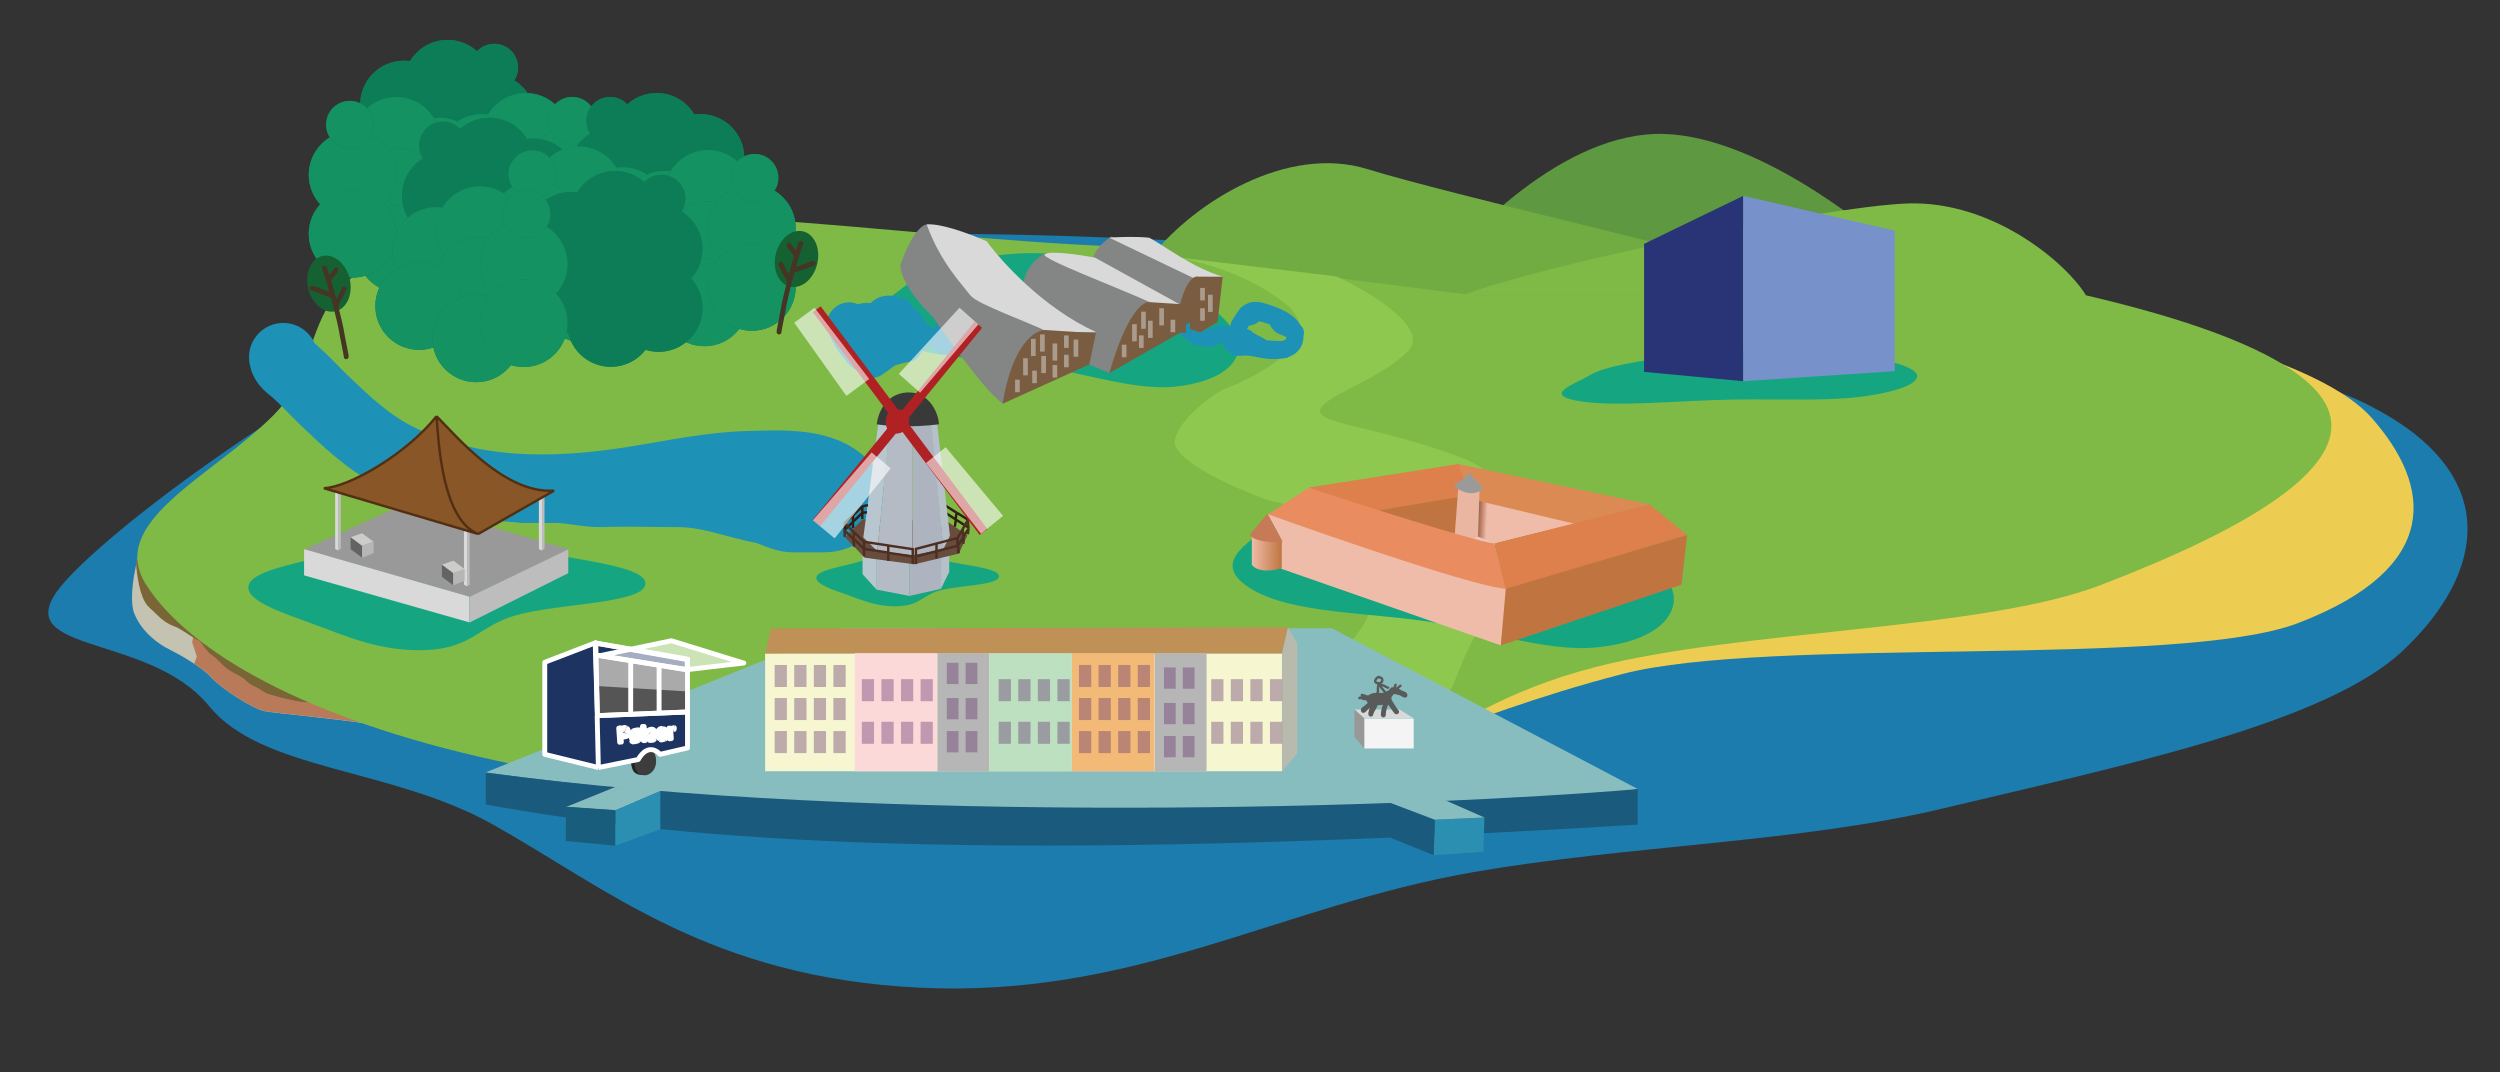 <?xml version="1.0" encoding="UTF-8"?>
<svg xmlns="http://www.w3.org/2000/svg" version="1.1" xmlns:xlink="http://www.w3.org/1999/xlink" viewBox="0 0 1021.1 438">
  <rect x="0" y="0" width="1021.1" height="438" fill="#333333" stroke="none"/>
  <defs>
    <style>
      .cls-1 {
        stroke-width: 28px;
      }

      .cls-1, .cls-2, .cls-3, .cls-4, .cls-5, .cls-6, .cls-7, .cls-8, .cls-9, .cls-10, .cls-11, .cls-12, .cls-13 {
        fill: none;
      }

      .cls-1, .cls-2, .cls-3, .cls-4, .cls-8, .cls-10, .cls-11 {
        stroke-linecap: round;
      }

      .cls-1, .cls-2, .cls-4 {
        stroke: #1e91b6;
      }

      .cls-14 {
        fill: #b4bbc5;
      }

      .cls-14, .cls-15, .cls-16, .cls-17, .cls-18, .cls-19, .cls-20, .cls-21, .cls-22, .cls-23, .cls-24, .cls-25, .cls-26, .cls-27, .cls-28, .cls-29, .cls-30, .cls-31, .cls-32, .cls-33, .cls-34, .cls-35, .cls-36, .cls-37, .cls-38, .cls-6, .cls-39, .cls-40, .cls-41, .cls-42, .cls-43, .cls-44, .cls-45, .cls-46, .cls-47, .cls-48, .cls-49, .cls-50, .cls-51, .cls-52, .cls-53, .cls-54, .cls-55, .cls-56, .cls-57, .cls-58, .cls-59, .cls-60, .cls-61, .cls-62, .cls-63, .cls-64, .cls-65, .cls-66, .cls-67, .cls-68, .cls-69, .cls-70, .cls-71, .cls-72, .cls-73, .cls-74, .cls-75, .cls-76 {
        stroke-width: 0px;
      }

      .cls-15 {
        fill: #15a681;
      }

      .cls-15, .cls-27, .cls-32, .cls-39, .cls-55 {
        fill-rule: evenodd;
      }

      .cls-2 {
        stroke-width: 7px;
      }

      .cls-16 {
        fill: #2a8fb0;
      }

      .cls-17 {
        fill: #71ac43;
      }

      .cls-77, .cls-78, .cls-9, .cls-79 {
        stroke-linejoin: round;
      }

      .cls-77, .cls-8, .cls-9, .cls-79, .cls-11 {
        stroke-width: 2px;
      }

      .cls-77, .cls-9, .cls-79 {
        stroke: #fff;
      }

      .cls-77, .cls-56 {
        fill: #1d3463;
      }

      .cls-18 {
        fill: #ce2027;
      }

      .cls-19 {
        fill: url(#linear-gradient);
      }

      .cls-20 {
        fill: #895627;
      }

      .cls-21 {
        fill: #000;
      }

      .cls-22, .cls-32 {
        fill: #7eba45;
      }

      .cls-23 {
        fill: #999;
      }

      .cls-3, .cls-8 {
        stroke: #595a5a;
      }

      .cls-24 {
        fill: #242424;
      }

      .cls-25 {
        fill: #663771;
      }

      .cls-80 {
        opacity: .5;
      }

      .cls-26 {
        fill: #7a5d41;
      }

      .cls-27 {
        fill: #edcd51;
      }

      .cls-28 {
        fill: #adb3bf;
      }

      .cls-29 {
        fill: #dc8a53;
      }

      .cls-30 {
        fill: #149262;
      }

      .cls-31 {
        fill: #c4c2b0;
      }

      .cls-4 {
        stroke-width: 18px;
      }

      .cls-33 {
        fill: #b6c0c8;
      }

      .cls-81 {
        isolation: isolate;
      }

      .cls-34 {
        fill: #e98d61;
      }

      .cls-35 {
        fill: #b8baae;
      }

      .cls-36 {
        fill: #c09157;
      }

      .cls-5 {
        stroke: #311d12;
      }

      .cls-37 {
        fill: #166131;
      }

      .cls-38 {
        fill: #283476;
      }

      .cls-39 {
        fill: #b87a59;
      }

      .cls-40 {
        fill: #684c3d;
      }

      .cls-41 {
        fill: #8fc84e;
      }

      .cls-42 {
        fill: #b6b6b6;
      }

      .cls-78 {
        fill: #9b9a9a;
        stroke: #9b9a9a;
      }

      .cls-7 {
        stroke: #4c2f20;
      }

      .cls-43 {
        fill: #c07541;
      }

      .cls-44 {
        fill: #545554;
      }

      .cls-45 {
        fill: #185d7c;
      }

      .cls-46 {
        fill: #bdbdbd;
      }

      .cls-47 {
        fill: #f4f4f5;
      }

      .cls-48 {
        fill: #cccccb;
      }

      .cls-49 {
        fill: #e9c9be;
      }

      .cls-50 {
        fill: url(#linear-gradient-2);
      }

      .cls-79 {
        fill-opacity: .6;
      }

      .cls-79, .cls-57, .cls-62, .cls-65 {
        fill: #fff;
      }

      .cls-51 {
        fill: #eab5a1;
      }

      .cls-52 {
        fill: #0c7d57;
      }

      .cls-53 {
        fill: #626363;
      }

      .cls-54 {
        fill: #b8c6cf;
      }

      .cls-55 {
        fill: #1c7cad;
      }

      .cls-57 {
        fill-opacity: .6;
      }

      .cls-58 {
        fill: #b02124;
      }

      .cls-59 {
        fill: #989897;
      }

      .cls-60 {
        fill: #7791ca;
      }

      .cls-82 {
        mix-blend-mode: darken;
        opacity: .4;
      }

      .cls-61 {
        fill: #efbca9;
      }

      .cls-10 {
        stroke: #796536;
        stroke-width: 6px;
      }

      .cls-62 {
        fill-opacity: .5;
      }

      .cls-63 {
        fill: #dad9d9;
      }

      .cls-11 {
        stroke: #443524;
      }

      .cls-64 {
        fill: #3d3d3d;
      }

      .cls-66 {
        fill: #dd804b;
      }

      .cls-83 {
        mask: url(#mask);
      }

      .cls-67 {
        fill: #88bdbf;
      }

      .cls-68 {
        fill: #1a5a7d;
      }

      .cls-69 {
        fill: #f6f7d1;
      }

      .cls-70 {
        fill: #fcd9d9;
      }

      .cls-12 {
        stroke: #522f12;
      }

      .cls-13 {
        stroke: #b02124;
        stroke-width: 4px;
      }

      .cls-71 {
        fill: #c67a56;
      }

      .cls-72 {
        fill: #393939;
      }

      .cls-73 {
        fill: #5e9841;
      }

      .cls-74 {
        fill: #bde0c1;
      }

      .cls-75 {
        fill: #f2b977;
      }

      .cls-76 {
        fill: #848585;
      }
    </style>
    <mask id="mask" x="250.9" y="294.5" width="26.6" height="10.8" maskUnits="userSpaceOnUse">
      <g id="path-115-outside-1_452_6890" data-name="path-115-outside-1 452 6890">
        <rect class="cls-65" x="250.9" y="294.5" width="26.6" height="10.8"/>
        <path class="cls-21" d="M253.1,303.2l-.4-5.8h2c.5-.2.8-.1,1.1,0,.3.1.5.3.7.6.2.3.2.6.3.9,0,.3,0,.7-.1.9-.1.3-.3.5-.6.7-.3.2-.6.3-1.1.3h-1.4c0,0,0-.5,0-.5h1.4c.3-.1.6-.2.7-.3.2-.1.3-.3.4-.5,0-.2.1-.4,0-.6,0-.2,0-.4-.2-.6,0-.2-.2-.3-.4-.4-.2,0-.5-.1-.8-.1h-1.2c0,0,.4,5.3.4,5.3h-.7ZM258.5,303l-.5-.3,2.7-4.7.5.3-2.7,4.7ZM259.8,302.8c-.4,0-.7,0-1.1-.2-.3-.2-.6-.4-.7-.7-.2-.3-.3-.7-.3-1.2,0-.5,0-.9.2-1.2.1-.4.4-.6.6-.8.3-.2.6-.3,1-.4.4,0,.7,0,1.1.2.3.2.6.4.7.7.2.3.3.7.3,1.2,0,.5,0,.8-.2,1.2-.1.3-.4.6-.6.8-.3.2-.6.3-1,.4ZM259.8,302.2c.3,0,.5-.1.7-.3.2-.2.3-.4.4-.6,0-.3.1-.5,0-.8,0-.3,0-.6-.2-.8-.1-.2-.3-.4-.5-.6-.2-.1-.5-.2-.8-.2-.3,0-.5.1-.7.3-.2.2-.3.4-.4.6,0,.3-.1.5,0,.8,0,.3,0,.6.2.8.1.2.3.4.5.6.2.1.5.2.8.2ZM263.1,296.7l.4,5.8h-.7s-.4-5.8-.4-5.8h.7ZM267.5,298.8l-.6.2c0,0-.1-.2-.2-.3,0,0-.2-.2-.3-.2-.1,0-.3,0-.5,0-.3,0-.5,0-.7.2-.2.1-.2.3-.2.5,0,.2,0,.3.2.4.1,0,.3.2.6.2h.7c.4.2.7.3.9.5.2.2.3.4.3.7,0,.2,0,.5-.2.7-.1.2-.3.4-.6.5-.2.1-.5.2-.9.2-.4,0-.8,0-1.1-.2-.3-.2-.5-.4-.6-.8l.6-.2c0,.2.2.4.4.5.2.1.4.1.7.1.3,0,.6-.1.7-.2.2-.1.3-.3.2-.5,0-.2,0-.3-.2-.4-.1,0-.3-.2-.5-.2h-.7c-.4-.2-.7-.3-.9-.5-.2-.2-.3-.4-.3-.7,0-.2,0-.5.2-.7.1-.2.3-.4.5-.5.2-.1.5-.2.8-.2.4,0,.8,0,1,.2.3.2.5.4.6.7ZM270.7,302.1c-.4,0-.8,0-1.1-.2-.3-.2-.6-.4-.8-.7-.2-.3-.3-.7-.3-1.2,0-.4,0-.8.2-1.2.1-.4.4-.6.6-.8.3-.2.6-.3,1-.4.2,0,.5,0,.7,0,.2,0,.4.2.6.3.2.2.4.4.5.6.1.3.2.6.2,1v.3s-3.3.2-3.3.2v-.6s2.6-.2,2.6-.2c0-.2,0-.5-.2-.6-.1-.2-.3-.3-.4-.4-.2,0-.4-.1-.6-.1-.3,0-.5.1-.7.2-.2.1-.3.3-.4.5,0,.2-.1.4-.1.7v.4c0,.3.1.6.3.8.1.2.3.4.5.5.2.1.5.1.7.1.2,0,.3,0,.5-.1.1,0,.3-.1.4-.3,0-.1.2-.2.2-.4h.7c0,.4-.2.6-.3.7-.2.2-.3.3-.6.4-.2.1-.5.2-.8.2ZM273.5,301.8l-.3-4.4h.6s0,.6,0,.6h0c0-.2.2-.4.4-.6.2-.1.4-.2.7-.2,0,0,.1,0,.2,0s.1,0,.2,0v.7s0,0-.1,0c0,0-.2,0-.3,0-.2,0-.4,0-.6.2-.2,0-.3.2-.4.4,0,.2-.1.3-.1.5l.2,2.8h-.7Z"/>
      </g>
    </mask>
    <linearGradient id="linear-gradient" x1="607.3" y1="211.2" x2="603.4" y2="211.4" gradientTransform="translate(0 424.1) scale(1 -1)" gradientUnits="userSpaceOnUse">
      <stop offset="0" stop-color="#efbca9"/>
      <stop offset="1" stop-color="#9b553a"/>
    </linearGradient>
    <linearGradient id="linear-gradient-2" x1="511.2" y1="198.3" x2="523.5" y2="198.2" gradientTransform="translate(0 424.1) scale(1 -1)" gradientUnits="userSpaceOnUse">
      <stop offset="0" stop-color="#efbca9"/>
      <stop offset="1" stop-color="#c07541"/>
    </linearGradient>
  </defs>
  <g class="cls-81">
    <g id="Layer_1" data-name="Layer 1">
      <path class="cls-55" d="M508,99.7c72.9,4,133.4,18.4,201.9,28.2,87.9,12.6,202.8,9.8,257.6,37.6,54.9,27.8,47.8,68.2,14.1,100.1-31.4,29.8-114.3,47-188,64.6-58.1,13.9-129.1,15.1-191.8,26-80,14-138.2,51.5-226.3,47.2-85.7-4.2-127.5-40.5-174.3-66.7-41.4-23.2-94.3-21.8-115.8-48.3-25.3-31.1-86.3-20.4-58.6-51.2,28-31.2,152.2-120.7,235.8-133.6,76.8-11.8,162.7-8.4,245.3-3.9Z"/>
      <path class="cls-31" d="M54.9,250.8c-3.1-7.8,2-26.3,3.3-30.3l99.8,76.5c-12.7-2.8-46.6-5.7-50.3-6.6-4.7-1.2-17.1-8.9-21.7-14-3.7-4-12.9-9.2-17.1-11.3-3.4-1.6-10.9-6.6-14-14.4Z"/>
      <path class="cls-39" d="M152.5,295.9c-8.6-1.4-21-2.8-30.6-3.8-7.2-.8-12.8-1.4-14.2-1.7-4.7-1.2-17.1-8.9-21.7-14-1.5-1.7-4-3.5-6.7-5.3l1.1-2.9-1.9-5.8.8-5,73.3,38.6Z"/>
      <path class="cls-27" d="M497.6,112c89.1,1.3,179.3-10.4,261.1-.2,92.2,11.5,185.5,31,210,58.9,24.3,27.5,29.4,61-30.1,83.8-48.7,18.6-215.8,5.2-276,20.8-73.2,19-91.2,38.2-185.9,46.2-94.8,8-167.3,3.6-245.7-13.6-77-16.8-138.1-50-155.7-77.3-16.6-25.7,33.4-24.9,58.7-50,26.5-26.3,2.6-61.5,82.7-76.6,80.5-15.2,184.6,6.6,281,8Z"/>
      <path class="cls-10" d="M58.6,230.2c.2,3.9,1.5,13.2,4.4,15.7,3.1,2.7,5.2,5.7,9.2,7.1,2.6.9,4.7,2.6,7,4,1,.6,2,1.3,3.1,1.8,1.8.9,2.6,2.4,3.7,3.9.6.8,1.6,2.1,2.5,2.6,2.3,1.4,3.7,3.6,5.8,5.2,2.5,2,5.8,2.8,8.1,5.2,1,1.1,2.5,1.8,3.8,2.4,1.7.8,3.1,2.2,5,2.7,2.8.8,5.8,1.6,8.7,2.2.8.2,6.1,1.5,6.7.3"/>
      <path class="cls-32" d="M475.1,101.1c89.1,1.3,179.3-10.4,261.1-.2,92.2,11.5,185.5,31,210,58.9,24.3,27.5-28.8,56.4-88.3,79.2-48.7,18.6-146.6,18-206.8,33.6-73.2,19-81.2,57.5-176,65.5-94.8,8-194.2-10.4-272.7-27.5-77-16.8-125.1-44.4-142.6-71.6-16.6-25.7,26.5-44.1,51.7-69.2,26.5-26.3,2.6-61.5,82.7-76.6,80.5-15.2,184.6,6.6,281,8Z"/>
      <path class="cls-1" d="M115.7,145.9c.3,2.8,2.7,4,4.7,5.8,4.1,3.6,7.8,7.7,11.8,11.6,9.3,8.9,18.2,17.4,29.8,23.3,30.4,15.5,64.5,15,97.7,9.6,15.6-2.5,31.2-5.9,47-6.2,12.2-.2,30.4-1.7,39,9,5.7,7.1-2.5,12.6-9,12.6s-8.5,0-12.8,0c-4.3,0-8.2-2.8-12.5-3.6-11.6-2.3-22.3-6.7-34.3-6.7s-20.9-.4-31.3,0c-5.4.2-12.8-1.7-18.3-1.7s-12,0-14,0"/>
      <path class="cls-73" d="M679.7,54.7c-40.4-1.2-81.3,40.9-96.7,62.1h206.5c-19.8-20.2-69.5-60.9-109.9-62.1Z"/>
      <path class="cls-17" d="M558.6,69.1c-32.9-10.2-70.5,13.5-87.7,34.9l131.6,16.7h157.2c-44.8-12.9-168.2-41.4-201.1-51.6Z"/>
      <path class="cls-22" d="M779.1,83.1c35.1-1.2,65.2,24.6,73,37.7h-255c29.6-12,147-36.4,182.1-37.7Z"/>
      <path class="cls-41" d="M471.3,104c2.8,0,6.3.5,10.3,1.2l64.2,7.7c13.5,6.2,38.2,21,29.5,30.3-10.9,11.6-34.2,18.2-36.1,24.1-1.9,5.8,22.9,6.6,57.1,19.4,27.3,10.2,26.9,35.8,23.3,47.4-5.3,6.5-17.4,23.3-23.3,38.8-5.9,15.5-13.5,25-8.5,26.8-27.2,16.7-66.8,37.8-81.1,29.1-14.3-8.7,13.6-34.5,23.3-46.6,12.3-8.4,35.9-29.8,32.2-48.1-3.7-18.3-30.5-27.3-43.5-29.5-13.8-4.9-41-16.8-38.8-25.2,2.2-8.4,13.8-17,19.4-20.2,15.8-5.8,43.1-21,26-34.9-13-10.6-30.8-16.6-43.6-18.9l-10.3-1.2Z"/>
      <path class="cls-15" d="M708,143.3c17.2-.4,35.4,0,49,1.7,15.1,2,25.3,5,26,8.2.7,3.3-7,6.7-22.5,8.8-14.4,1.9-34.2.9-52.5,1.2-21.8.3-47.9,3.2-63.2.6-15.4-2.6-1.2-7,4.6-10.6,3.9-2.4,12.1-4.3,22.5-6,10.5-1.8,21.4-3.5,36.2-3.9Z"/>
      <path class="cls-38" d="M712,80l-40.5,19.6v52.3l40.5,3.8v-75.8Z"/>
      <path class="cls-60" d="M773.9,94.2l-61.9-14.2v75.7l61.9-4.1v-57.5Z"/>
      <path class="cls-67" d="M344.4,256.7l-146.1,58.8c236.8,31.2,414.1,19.8,470.5,6.7l-124.8-65.6h-199.6Z"/>
      <path class="cls-68" d="M198.4,328.6v-13c162,21.6,381.1,14.3,470.5,6.7v14.5c-290.2,17.8-400.4,4.3-470.5-8.2Z"/>
      <path class="cls-67" d="M271.6,322.3l-20.2,8.7-20.2-1.4,20.2-8.2,20.2,1Z"/>
      <path class="cls-45" d="M231.1,343.5v-14l20.2,1.4v14.5l-20.2-1.9Z"/>
      <path class="cls-16" d="M269.7,338.7l-18.3,6.7v-14.5l18.3-7.8v15.6Z"/>
      <path class="cls-16" d="M605.9,347.9l.4-14-20.3.9-.4,14.5,20.3-1.4Z"/>
      <path class="cls-68" d="M567.5,342l18.1,7.3.4-14.5-18.1-7.3-.4,14.5Z"/>
      <path class="cls-67" d="M565.7,327.1l20.3,7.7,20.3-.9-20-8.8-20.6,2Z"/>
      <path class="cls-35" d="M529.9,307.7l-6.3,7.3v-48.1l2.4-10.7,3.9,6.8v44.7Z"/>
      <path class="cls-69" d="M312.5,266.9v48.1h211.1v-48.1h-211.1Z"/>
      <path class="cls-36" d="M314.9,256.7l211.1-.5-2.4,10.7h-211.1l2.4-10.2Z"/>
      <rect class="cls-70" x="349.1" y="266.8" width="33.7" height="48.2"/>
      <rect class="cls-42" x="382.9" y="266.8" width="21.2" height="48.2"/>
      <rect class="cls-42" x="471.6" y="266.8" width="21.2" height="48.2"/>
      <rect class="cls-74" x="404.1" y="266.8" width="33.7" height="48.2"/>
      <rect class="cls-75" x="437.8" y="266.8" width="33.7" height="48.2"/>
      <g class="cls-82">
        <rect class="cls-25" x="440.7" y="271.6" width="5" height="9"/>
      </g>
      <g class="cls-82">
        <rect class="cls-25" x="448.7" y="271.6" width="5" height="9"/>
      </g>
      <g class="cls-82">
        <rect class="cls-25" x="456.7" y="271.6" width="5" height="9"/>
      </g>
      <g class="cls-82">
        <rect class="cls-25" x="464.7" y="271.6" width="5" height="9"/>
      </g>
      <g class="cls-82">
        <rect class="cls-25" x="407.9" y="277.4" width="5" height="9"/>
      </g>
      <g class="cls-82">
        <rect class="cls-25" x="415.9" y="277.4" width="5" height="9"/>
      </g>
      <g class="cls-82">
        <rect class="cls-25" x="423.9" y="277.4" width="5" height="9"/>
      </g>
      <g class="cls-82">
        <rect class="cls-25" x="431.9" y="277.4" width="5" height="9"/>
      </g>
      <g class="cls-82">
        <rect class="cls-25" x="352" y="277.4" width="5" height="9"/>
      </g>
      <g class="cls-82">
        <rect class="cls-25" x="360" y="277.4" width="5" height="9"/>
      </g>
      <g class="cls-82">
        <rect class="cls-25" x="368" y="277.4" width="5" height="9"/>
      </g>
      <g class="cls-82">
        <rect class="cls-25" x="376" y="277.4" width="5" height="9"/>
      </g>
      <g class="cls-82">
        <rect class="cls-25" x="386.7" y="270.7" width="4.8" height="8.7"/>
      </g>
      <g class="cls-82">
        <rect class="cls-25" x="475.4" y="272.6" width="4.8" height="8.7"/>
      </g>
      <g class="cls-82">
        <rect class="cls-25" x="483.1" y="272.6" width="4.8" height="8.7"/>
      </g>
      <g class="cls-82">
        <rect class="cls-25" x="386.7" y="298.6" width="4.8" height="8.7"/>
      </g>
      <g class="cls-82">
        <rect class="cls-25" x="475.4" y="300.6" width="4.8" height="8.7"/>
      </g>
      <g class="cls-82">
        <rect class="cls-25" x="483.1" y="300.6" width="4.8" height="8.7"/>
      </g>
      <g class="cls-82">
        <rect class="cls-25" x="394.4" y="270.7" width="4.8" height="8.7"/>
      </g>
      <g class="cls-82">
        <rect class="cls-25" x="394.4" y="298.6" width="4.8" height="8.7"/>
      </g>
      <g class="cls-82">
        <rect class="cls-25" x="494.7" y="277.4" width="5" height="9"/>
      </g>
      <g class="cls-82">
        <rect class="cls-25" x="502.7" y="277.4" width="5" height="9"/>
      </g>
      <g class="cls-82">
        <rect class="cls-25" x="510.7" y="277.4" width="5" height="9"/>
      </g>
      <g class="cls-82">
        <rect class="cls-25" x="518.7" y="277.4" width="5" height="9"/>
      </g>
      <g class="cls-82">
        <rect class="cls-25" x="407.9" y="294.8" width="5" height="9"/>
      </g>
      <g class="cls-82">
        <rect class="cls-25" x="415.9" y="294.8" width="5" height="9"/>
      </g>
      <g class="cls-82">
        <rect class="cls-25" x="423.9" y="294.8" width="5" height="9"/>
      </g>
      <g class="cls-82">
        <rect class="cls-25" x="431.9" y="294.8" width="5" height="9"/>
      </g>
      <g class="cls-82">
        <rect class="cls-25" x="352" y="294.8" width="5" height="9"/>
      </g>
      <g class="cls-82">
        <rect class="cls-25" x="360" y="294.8" width="5" height="9"/>
      </g>
      <g class="cls-82">
        <rect class="cls-25" x="368" y="294.8" width="5" height="9"/>
      </g>
      <g class="cls-82">
        <rect class="cls-25" x="376" y="294.8" width="5" height="9"/>
      </g>
      <g class="cls-82">
        <rect class="cls-25" x="494.7" y="294.8" width="5" height="9"/>
      </g>
      <g class="cls-82">
        <rect class="cls-25" x="502.7" y="294.8" width="5" height="9"/>
      </g>
      <g class="cls-82">
        <rect class="cls-25" x="510.7" y="294.8" width="5" height="9"/>
      </g>
      <g class="cls-82">
        <rect class="cls-25" x="518.7" y="294.8" width="5" height="9"/>
      </g>
      <g class="cls-82">
        <rect class="cls-25" x="440.7" y="285.1" width="5" height="9"/>
      </g>
      <g class="cls-82">
        <rect class="cls-25" x="448.7" y="285.1" width="5" height="9"/>
      </g>
      <g class="cls-82">
        <rect class="cls-25" x="456.7" y="285.1" width="5" height="9"/>
      </g>
      <g class="cls-82">
        <rect class="cls-25" x="464.7" y="285.1" width="5" height="9"/>
      </g>
      <g class="cls-82">
        <rect class="cls-25" x="440.7" y="298.6" width="5" height="9"/>
      </g>
      <g class="cls-82">
        <rect class="cls-25" x="448.7" y="298.6" width="5" height="9"/>
      </g>
      <g class="cls-82">
        <rect class="cls-25" x="456.7" y="298.6" width="5" height="9"/>
      </g>
      <g class="cls-82">
        <rect class="cls-25" x="464.7" y="298.6" width="5" height="9"/>
      </g>
      <g class="cls-82">
        <rect class="cls-25" x="316.4" y="271.6" width="5" height="9"/>
      </g>
      <g class="cls-82">
        <rect class="cls-25" x="324.4" y="271.6" width="5" height="9"/>
      </g>
      <g class="cls-82">
        <rect class="cls-25" x="332.4" y="271.6" width="5" height="9"/>
      </g>
      <g class="cls-82">
        <rect class="cls-25" x="340.4" y="271.6" width="5" height="9"/>
      </g>
      <g class="cls-82">
        <rect class="cls-25" x="316.4" y="285.1" width="5" height="9"/>
      </g>
      <g class="cls-82">
        <rect class="cls-25" x="324.4" y="285.1" width="5" height="9"/>
      </g>
      <g class="cls-82">
        <rect class="cls-25" x="332.4" y="285.1" width="5" height="9"/>
      </g>
      <g class="cls-82">
        <rect class="cls-25" x="340.4" y="285.1" width="5" height="9"/>
      </g>
      <g class="cls-82">
        <rect class="cls-25" x="316.4" y="298.6" width="5" height="9"/>
      </g>
      <g class="cls-82">
        <rect class="cls-25" x="324.4" y="298.6" width="5" height="9"/>
      </g>
      <g class="cls-82">
        <rect class="cls-25" x="332.4" y="298.6" width="5" height="9"/>
      </g>
      <g class="cls-82">
        <rect class="cls-25" x="340.4" y="298.6" width="5" height="9"/>
      </g>
      <g class="cls-82">
        <rect class="cls-25" x="386.7" y="285.1" width="4.8" height="8.7"/>
      </g>
      <g class="cls-82">
        <rect class="cls-25" x="475.4" y="287.1" width="4.8" height="8.7"/>
      </g>
      <g class="cls-82">
        <rect class="cls-25" x="394.4" y="285.1" width="4.8" height="8.7"/>
      </g>
      <g class="cls-82">
        <rect class="cls-25" x="483.1" y="287.1" width="4.8" height="8.7"/>
      </g>
      <path class="cls-63" d="M577.4,293.4h-20.2l-4-3.6h18.4l5.8,3.6Z"/>
      <path class="cls-47" d="M557.2,305.7v-12.2h20.2v12.2h-20.2Z"/>
      <path class="cls-59" d="M553.2,301v-11.2l4,3.6v12.3l-4-4.7Z"/>
      <path class="cls-8" d="M566.9,284.2c-.6,0-1.2-.2-1.7-.2-.6,0-1.2,0-1.8,0-.9,0-1.9-.1-2.7.2-.8.3-1.4.5-1.7,1.3,0,.3,0,.6.3.7.5.5,1.2.7,2,.8,1.2.2,2.5,0,3.8-.2.5,0,1.1-.2,1.6-.4.5-.2.7-.3.7-.9s-.3-.3-.7-.3c-1.2,0-2.4-.3-3.5-.3s-1.8-.1-2.7,0c-.3,0-1,.3-.4.5.5.2,1.1.5,1.6.6.5.1,1.1.1,1.7,0,.4,0,.8-.1,1.2-.1s0,0-.1,0c-.4,0-.7.2-1.1.4-.5.3-1.2.9-1.8.9s0,0-.1-.1c0,0,0,.5.1.6,0,.5-.2,1-.5,1.4-.2.4-.4.7-.6,1-.2.3-.3.7-.4,1,0,.2-.2.4-.2.6s0-.4,0-.5c.2-.8.4-1.5.7-2.2.2-.4.5-1,.5-1.4v-.8c0-.2,0-.3-.1-.1-.2.1-.4.3-.5.5-.7.6-1.5.9-2.1,1.5-.4.4-.8.8-1.2,1.2,0,0-.4.5-.4.2s.4-.5.7-.7c.7-.6,1.5-1.2,2.2-2,.6-.7,1.1-1,2-1.1,1.2-.1,2.4,0,3.5-.3.8-.2,1.9-.3,2.4.5.6,1,1.2,1.9,1.8,2.9.3.4.6.9.9,1.3,0,0,.2.1.1,0-.2-.2-.3-.3-.5-.5-.5-.7-.9-1.3-1.4-2-.2-.3-.5-.7-.7-1-.3-.3-.5-.7-.9-.9-.3-.2-.4-.3-.4,0-.1.5-.4,1.1-.6,1.5-.5,1.2-.8,2.5-.9,3.8,0,.2,0,.8,0,.3"/>
      <path class="cls-8" d="M567,284.4c.3,0,.6-.5.8-.6.2-.2.3-.4.4-.6.2-.3.5-.5.7-.7.2-.2.6-.6.6-.9,0,0-.2-.1,0,0,.8.5,1.7.9,2.5,1.3.3.1.6.3.9.4.3.1.7.2.9.5.5.6-1.4-.8-2.1-1.1-.7-.4-1.4-1-2.3-1s-.7,0-.7.1c0,.5-.6,1-.9,1.4-.3.4-.5.8-.8,1.2,0,.1-.4.7-.4.4s.2-.5.2-.7c.3-.6.8-1.2,1.3-1.7.2-.2,0,0,0,0-.2.2-.3.4-.6.5-.5.3-1.2.8-1.8.8"/>
      <path class="cls-8" d="M569.3,282.5c.5,0,1.2,0,1.6.3.2.1.4,0,.6.1.2,0,.4.2.6.2.2,0,1.3.7,1.4.5"/>
      <path class="cls-3" d="M558.9,284.7c-.5,0-1,0-1.4,0-.3,0-.5.1-.8.2-.4,0-.7.1-1.1.2,0,0-.5.1-.4,0,.1-.2.5-.1.7-.2.5,0,1.1,0,1.6-.1.5,0,.9,0,1.4,0s.5,0,.4,0c-.2,0-.8-.2-1-.3-.6-.2-1.2-.5-1.8-.6,0,0-.4,0-.3,0,.6,0,1.2.5,1.7.8.4.2,1,.3,1.3.7.2.3-.6.2-.7.1-.3,0-.7,0-1,0s-.9,0-1-.2"/>
      <path class="cls-3" d="M569.6,280.9c.2-.4.2-.8.4-1.2"/>
      <path class="cls-3" d="M569.8,281.6c.6-.1,1.1-.7,1.6-1,.2-.1.4-.4.6-.5"/>
      <path class="cls-3" d="M563.2,276.5c-.3,0-.5.2-.8.4-.2.2-.6.7-.7,1-.2.8.7,1.2,1.3,1.2.4,0,1.2-.2,1.4-.6.2-.5.3-1,0-1.4-.2-.2-.5-.4-.8-.4-.1,0-.4,0-.5-.2"/>
      <path class="cls-3" d="M563.1,279.2c0,.6-.3,1.2-.3,1.8v1.6c0,.4-.4.7-.6,1.1-.1.3-.4,1.2-.7,1.3"/>
      <path class="cls-3" d="M563.2,279.5c.9,1.3,1.8,2.5,2.9,3.6"/>
      <path class="cls-3" d="M563.5,279.5c.6.2,1.2.4,1.8.6.3.1.6.4.9.5.1,0,.8.4.8.3"/>
      <path class="cls-44" d="M280.7,273.8l-36.5-5.9v24.1l36.5-1.6v-16.6Z"/>
      <path class="cls-24" d="M258.4,314.4c.8,2,3.2,2.2,4.3,2.1l-1.4-4.1-3.8-3.8c0,1.1.1,3.7.9,5.8Z"/>
      <path class="cls-64" d="M259.1,311.3c.3,5.4,3.7,5.7,5.3,5.2,4.9-1.9,3.9-8.2,2.1-10.3-2.8-.4-7.7-.2-7.4,5.1Z"/>
      <path class="cls-56" d="M222.4,270.5l20.8-8,.7,29.8,36.9-1.5v14.7l-11.2,2.6c-4.1-4.3-7.7-.4-8.9,2.1l-16.3,3.3-21.9-5.4v-37.6Z"/>
      <path class="cls-9" d="M244.4,313.5l-21.9-5.4v-37.6l20.8-8,.7,29.8M244.4,313.5l16.3-3.3c1.3-2.5,4.8-6.4,8.9-2.1l11.2-2.6v-14.7l-36.9,1.5M244.4,313.5l-.5-21.2"/>
      <path class="cls-62" d="M280.5,273.7l-37-6.1v12.6l37,2.2v-8.7Z"/>
      <path class="cls-77" d="M280.7,273.6l-37.3-6.1v-4.8l37.3,6.7v4.2Z"/>
      <path class="cls-9" d="M257.6,269.9v21.7"/>
      <path class="cls-9" d="M280.8,269.2l-37.7-6.6.9,29.7,36.8-1.5v-21.5Z"/>
      <path class="cls-9" d="M269.2,271.6v19.7"/>
      <path class="cls-79" d="M303.7,270.8l-29.5-9.1-29.2,6.1,35.6,5.7,23.2-2.7Z"/>
      <path class="cls-18" d="M253.1,303.2l-.4-5.8h2c.5-.2.8-.1,1.1,0,.3.1.5.3.7.6.2.3.2.6.3.9,0,.3,0,.7-.1.9-.1.3-.3.5-.6.7-.3.2-.6.3-1.1.3h-1.4c0,0,0-.5,0-.5h1.4c.3-.1.6-.2.7-.3.2-.1.3-.3.4-.5,0-.2.1-.4,0-.6,0-.2,0-.4-.2-.6,0-.2-.2-.3-.4-.4-.2,0-.5-.1-.8-.1h-1.2c0,0,.4,5.3.4,5.3h-.7ZM258.5,303l-.5-.3,2.7-4.7.5.3-2.7,4.7ZM259.8,302.8c-.4,0-.7,0-1.1-.2-.3-.2-.6-.4-.7-.7-.2-.3-.3-.7-.3-1.2,0-.5,0-.9.2-1.2.1-.4.4-.6.6-.8.3-.2.6-.3,1-.4.4,0,.7,0,1.1.2.3.2.6.4.7.7.2.3.3.7.3,1.2,0,.5,0,.8-.2,1.2-.1.3-.4.6-.6.8-.3.2-.6.3-1,.4ZM259.8,302.2c.3,0,.5-.1.7-.3.2-.2.3-.4.4-.6,0-.3.1-.5,0-.8,0-.3,0-.6-.2-.8-.1-.2-.3-.4-.5-.6-.2-.1-.5-.2-.8-.2-.3,0-.5.1-.7.3-.2.2-.3.4-.4.6,0,.3-.1.5,0,.8,0,.3,0,.6.2.8.1.2.3.4.5.6.2.1.5.2.8.2ZM263.1,296.7l.4,5.8h-.7s-.4-5.8-.4-5.8h.7ZM267.5,298.8l-.6.2c0,0-.1-.2-.2-.3,0,0-.2-.2-.3-.2-.1,0-.3,0-.5,0-.3,0-.5,0-.7.2-.2.1-.2.3-.2.5,0,.2,0,.3.2.4.1,0,.3.2.6.2h.7c.4.2.7.3.9.5.2.2.3.4.3.7,0,.2,0,.5-.2.7-.1.2-.3.4-.6.5-.2.1-.5.2-.9.2-.4,0-.8,0-1.1-.2-.3-.2-.5-.4-.6-.8l.6-.2c0,.2.2.4.4.5.2.1.4.1.7.1.3,0,.6-.1.7-.2.2-.1.3-.3.2-.5,0-.2,0-.3-.2-.4-.1,0-.3-.2-.5-.2h-.7c-.4-.2-.7-.3-.9-.5-.2-.2-.3-.4-.3-.7,0-.2,0-.5.2-.7.1-.2.3-.4.5-.5.2-.1.5-.2.8-.2.4,0,.8,0,1,.2.3.2.5.4.6.7ZM270.7,302.1c-.4,0-.8,0-1.1-.2-.3-.2-.6-.4-.8-.7-.2-.3-.3-.7-.3-1.2,0-.4,0-.8.2-1.2.1-.4.4-.6.6-.8.3-.2.6-.3,1-.4.2,0,.5,0,.7,0,.2,0,.4.2.6.3.2.2.4.4.5.6.1.3.2.6.2,1v.3s-3.3.2-3.3.2v-.6s2.6-.2,2.6-.2c0-.2,0-.5-.2-.6-.1-.2-.3-.3-.4-.4-.2,0-.4-.1-.6-.1-.3,0-.5.1-.7.2-.2.1-.3.3-.4.5,0,.2-.1.4-.1.7v.4c0,.3.1.6.3.8.1.2.3.4.5.5.2.1.5.1.7.1.2,0,.3,0,.5-.1.1,0,.3-.1.4-.3,0-.1.2-.2.2-.4h.7c0,.4-.2.6-.3.7-.2.2-.3.3-.6.4-.2.1-.5.2-.8.2ZM273.5,301.8l-.3-4.4h.6s0,.6,0,.6h0c0-.2.2-.4.4-.6.2-.1.4-.2.7-.2,0,0,.1,0,.2,0s.1,0,.2,0v.7s0,0-.1,0c0,0-.2,0-.3,0-.2,0-.4,0-.6.2-.2,0-.3.2-.4.4,0,.2-.1.3-.1.5l.2,2.8h-.7Z"/>
      <g class="cls-83">
        <path class="cls-65" d="M253.1,303.2h-1c0,.6.5,1,1.1,1v-1ZM252.7,297.4v-1c-.6,0-1,.5-1,1.1h1ZM255.8,297.4l-.4.9h0s.4-.9.4-.9ZM256.5,298l-.9.5h0l.9-.5ZM256.6,299.9l-.9-.4h0s.9.4.9.4ZM256,300.6l.6.8h0s-.6-.8-.6-.8ZM253.5,301h-1c0,.6.5,1,1.1,1v-1ZM253.5,300.4v-1c-.6,0-1,.5-1,1.1h1ZM255.6,300.1l-.6-.8h0l.6.8ZM256,299.6l-.9-.4h0s.9.4.9.4ZM255.9,298.4l-.9.5h0s.9-.5.9-.5ZM255.4,298l-.4.9h0s.4-.9.4-.9ZM253.4,297.9v-1c-.6,0-1,.5-1,1.1h1ZM253.8,303.1v1c.6,0,1-.5,1-1.1h-1ZM254.1,303.1l-.4-5.8h-2c0,.1.4,5.9.4,5.9h2ZM252.8,298.4h2c0-.1-.1-2.1-.1-2.1h-2c0,.1.1,2.1.1,2.1ZM254.7,298.2c.3,0,.5,0,.6,0l.9-1.8c-.5-.2-1.1-.3-1.6-.3v2ZM255.4,298.3c.1,0,.2.1.3.2l1.7-1c-.3-.5-.7-.8-1.1-1l-.9,1.8ZM255.6,298.5c0,.1.1.3.1.5h2c0-.6-.2-1.1-.4-1.5l-1.7,1ZM255.8,299c0,.2,0,.4,0,.5l1.8.8c.2-.4.3-.9.2-1.4h-2ZM255.7,299.5c0,0-.1.2-.2.3l1.1,1.7c.4-.3.8-.7,1-1.2l-1.9-.8ZM255.5,299.8c0,0-.3.1-.6.2v2c.7,0,1.3-.2,1.7-.5l-1.1-1.7ZM254.9,299.9h-1.4c0,0,.1,2.1.1,2.1h1.4c0,0-.1-2.1-.1-2.1ZM254.5,300.9v-.6s-2,.1-2,.1v.6s2-.1,2-.1ZM253.5,301.4h1.4c0,0-.1-2.1-.1-2.1h-1.4c0,0,.1,2.1.1,2.1ZM254.9,301.3c.4,0,.8-.1,1.2-.4l-1.1-1.7s0,0-.3,0v2ZM256.1,300.9c.3-.2.6-.5.8-.9l-1.9-.7s0,0,0,0c0,0,0,0,0,0,0,0,0,0,0,0,0,0,0,0,0,0l1.1,1.7ZM256.9,300c.1-.3.2-.7.2-1.1h-2c0,.2,0,.3,0,.3l1.9.7ZM257.1,298.9c0-.4-.1-.7-.3-1l-1.7,1s0,0,0,.2h2ZM256.8,297.9c-.2-.4-.5-.7-.9-.8l-.8,1.8s0,0,0,0c0,0,0,0,0,0s0,0,0,0c0,0,0,0,0,0s0,0,0,0l1.8-1ZM255.9,297.1c-.4-.2-.8-.2-1.3-.2v2c.4,0,.4,0,.4,0l.8-1.8ZM254.6,296.9h-1.2c0,0,.1,2.1.1,2.1h1.2c0,0-.1-2.1-.1-2.1ZM252.4,298l.4,5.2h2c0-.1-.4-5.3-.4-5.3h-2ZM253.7,302.1h-.7s.1,2,.1,2h.7s-.1-2-.1-2ZM258.5,303l-.5.9c.2.1.5.2.8.1.3,0,.5-.2.6-.5l-.9-.5ZM258.1,302.8l-.9-.5c-.3.5-.1,1.1.4,1.4l.5-.9ZM260.8,298.1l.5-.9c-.2-.1-.5-.2-.8-.1-.3,0-.5.2-.6.5l.9.5ZM261.2,298.3l.9.5c.3-.5.1-1.1-.4-1.4l-.5.9ZM258.7,302.6l-.5.9h0s.5-.9.5-.9ZM258,301.9l-.9.5h0s.9-.5.9-.5ZM257.8,299.5l-.9-.4h0s.9.4.9.4ZM258.5,298.7l-.6-.8h0s.6.8.6.8ZM260.5,298.5l-.5.9h0s.5-.9.5-.9ZM261.3,299.3l-.9.5h0s.9-.5.9-.5ZM261.4,301.6l-.9-.4h0s.9.4.9.4ZM260.8,302.5l-.6-.8h0s.6.8.6.8ZM260.5,301.9l-.7-.7.7.7ZM260.9,301.3l1,.3h0l-1-.3ZM260.8,299.7l.9-.4h0l-.9.4ZM260.3,299.1l.6-.8h0l-.6.8ZM258.8,299.2l-.7-.7h0l.7.7ZM258.4,299.8l-1-.3h0l1,.3ZM258.5,301.4l-.9.4.9-.4ZM259,302l.6-.8h0l-.6.8ZM259,302.2l-.5-.3-1,1.7.5.3,1-1.7ZM258.9,303.3l2.7-4.7-1.7-1-2.7,4.7,1.7,1ZM260.3,298.9l.5.3,1-1.7-.5-.3-1,1.7ZM260.4,297.8l-2.7,4.7,1.7,1,2.7-4.7-1.7-1ZM259.7,301.8c-.2,0-.4,0-.5,0l-.9,1.8c.5.3,1,.4,1.6.3v-2ZM259.2,301.7c-.1,0-.3-.2-.4-.4l-1.7,1c.3.5.7.9,1.1,1.1l1-1.8ZM258.9,301.4c0-.2-.2-.4-.2-.7h-2c0,.7.2,1.2.5,1.7l1.7-1ZM258.7,300.6c0-.3,0-.6,0-.8l-1.9-.7c-.2.5-.3,1.1-.2,1.6h2ZM258.8,299.9c0-.2.2-.3.3-.4l-1.2-1.6c-.4.3-.8.8-1,1.3l1.9.8ZM259.1,299.5c.1,0,.3-.1.5-.2v-2c-.7,0-1.2.2-1.7.5l1.2,1.6ZM259.6,299.3c.2,0,.4,0,.5,0l1-1.8c-.5-.3-1-.4-1.6-.3v2ZM260.1,299.4c.1,0,.3.2.4.4l1.7-1c-.3-.5-.7-.9-1.1-1.1l-.9,1.8ZM260.4,299.8c0,.2.2.4.2.7h2c0-.7-.2-1.3-.5-1.7l-1.7,1ZM260.6,300.5c0,.3,0,.6,0,.7l1.9.8c.2-.5.3-1.1.2-1.6h-2ZM260.5,301.2c0,.2-.2.3-.3.4l1.2,1.6c.4-.3.8-.8,1-1.3l-1.9-.8ZM260.2,301.6c-.1,0-.3.1-.5.2v2c.7,0,1.2-.2,1.7-.5l-1.2-1.6ZM259.8,303.2c.5,0,.9-.2,1.3-.5l-1.3-1.5s0,0,0,0c0,0,0,0-.1,0v2ZM261.2,302.7c.3-.3.5-.7.7-1.1l-1.9-.6c0,0,0,.1-.1.2l1.3,1.5ZM261.8,301.6c.1-.4.1-.8.1-1.2h-2c0,.3,0,.5,0,.6l1.9.6ZM261.9,300.4c0-.4-.1-.8-.3-1.1l-1.8.8c0,.1,0,.3.1.5h2ZM261.7,299.3c-.2-.4-.4-.7-.8-1l-1.1,1.6s0,0,.1.2l1.8-.8ZM260.9,298.3c-.4-.3-.9-.4-1.4-.4v2c.2,0,.2,0,.2,0,0,0,0,0,0,0l1.1-1.6ZM259.5,297.9c-.5,0-.9.2-1.3.5l1.4,1.5s0,0,0,0c0,0,0,0,.1,0v-2ZM258.1,298.5c-.3.3-.5.7-.7,1.1l1.9.6c0,0,0-.1.1-.2l-1.4-1.5ZM257.5,299.5c-.1.4-.1.8-.1,1.2h2c0-.3,0-.5,0-.6l-1.9-.6ZM257.3,300.7c0,.4.1.8.3,1.1l1.8-.8c0-.1,0-.3-.1-.5h-2ZM257.6,301.9c.2.4.4.7.8,1l1.1-1.6s0,0-.1-.2l-1.8.8ZM258.4,302.8c.4.3.9.4,1.4.4v-2c-.2,0-.2,0-.2,0,0,0,0,0,0,0l-1.1,1.6ZM263.1,296.7h1c0-.6-.5-1-1.1-1v1ZM263.5,302.5v1c.6,0,1-.5,1-1.1h-1ZM262.8,302.5h-1c0,.6.5,1,1.1,1v-1ZM262.4,296.7v-1c-.6,0-1,.5-1,1.1h1ZM262.1,296.7l.4,5.8h2c0-.1-.4-5.9-.4-5.9h-2ZM263.4,301.5h-.7s.1,2,.1,2h.7s-.1-2-.1-2ZM263.8,302.4l-.4-5.8h-2c0,.1.4,5.9.4,5.9h2ZM262.5,297.7h.7s-.1-2-.1-2h-.7s.1,2,.1,2ZM267.5,298.8l.3.9c.3,0,.5-.3.6-.5.1-.2.1-.5,0-.8l-.9.4ZM266.9,299l-.9.4c.2.5.8.7,1.2.5l-.3-.9ZM266.8,298.7l-.8.7s0,0,0,0l.7-.7ZM266.4,298.5l.4-.9-.4.9ZM265.3,298.7l.6.8h0s-.6-.8-.6-.8ZM265.3,299.5l-.6.8h0l.6-.8ZM265.9,299.7l-.2,1h0s.2-1,.2-1ZM266.5,299.8l-.2,1h0s.2-1,.2-1ZM267.4,300.2l-.7.7h0s.7-.7.7-.7ZM267.6,301.6l-.8-.5h0s.9.5.9.5ZM265,302.2l.5-.9-.5.9ZM264.4,301.3l-.3-1c-.5.2-.8.7-.7,1.2l1-.3ZM265,301.1l.9-.3c-.2-.5-.7-.8-1.3-.6l.3,1ZM265.4,301.6l-.5.9h0s.5-.9.5-.9ZM266.8,301.5l.6.8h0s-.6-.8-.6-.8ZM266.9,300.7l-.6.8h0s.6-.8.6-.8ZM266.4,300.5l-.2,1h0l.2-1ZM265.6,300.3l-.2,1h0l.2-1ZM264.7,300l-.7.7h0s.7-.7.7-.7ZM264.6,298.6l-.8-.5h0s.8.5.8.5ZM265.1,298.1l-.5-.9h0s.5.9.5.9ZM266.9,298.1l-.6.8h0s.5-.8.5-.8ZM267.2,297.8l-.6.2.7,1.9.6-.2-.7-1.9ZM267.8,298.6c0-.2-.2-.4-.4-.5l-1.5,1.3s0,0,0,0l1.8-.8ZM267.5,298.1c-.2-.2-.4-.4-.7-.5l-.8,1.8s0,0,0,0c0,0,0,0,0,0l1.5-1.3ZM266.8,297.6c-.3-.1-.6-.2-.9-.1v2c.2,0,.2,0,.2,0,0,0,0,0,0,0l.8-1.8ZM265.9,297.4c-.4,0-.8.2-1.2.4l1.2,1.6s0,0,0,0c0,0,0,0,.1,0v-2ZM264.7,297.9c-.4.3-.6.8-.6,1.3h2c0,0,0,0,0,.1,0,0,0,.1,0,.1l-1.2-1.6ZM264.1,299.2c0,.4.2.9.6,1.1l1.1-1.6c0,0,.1,0,.2.2,0,0,0,.2,0,.2h-2ZM264.7,300.4c.3.2.7.3,1,.4l.4-2c0,0-.2,0-.2,0,0,0,0,0,0,0l-1.1,1.6ZM265.7,300.7h.7c0,.1.3-1.9.3-1.9h-.7c0-.1-.3,1.9-.3,1.9ZM266.4,300.8c.3,0,.4.1.4.1l1.3-1.5c-.4-.4-.9-.5-1.4-.6l-.3,2ZM266.8,301s0,0,0,0c0,0,0,0,0,0,0,0,0,0,0,0h2c0-.7-.2-1.2-.7-1.5l-1.3,1.5ZM266.8,301s0,0,0,0l1.7,1.1c.2-.4.4-.8.3-1.3h-2ZM266.7,301.1s0,0-.2.2l.9,1.8c.4-.2.7-.5.9-.9l-1.7-1.1ZM266.6,301.3c-.1,0-.3.1-.5.1v2c.6,0,1-.1,1.4-.3l-.9-1.8ZM266.1,301.4c-.3,0-.5,0-.6,0l-1,1.7c.5.3,1.1.4,1.7.3v-2ZM265.5,301.3c0,0-.1,0-.1-.2l-1.9.5c.2.6.5,1.1,1.1,1.4l1-1.7ZM264.7,302.3l.6-.2-.6-1.9-.6.2.6,1.9ZM264.1,301.5c.1.4.4.8.8,1l1-1.7s0,0,0,0c0,0,0,0,0,0,0,0,0,0,0,0l-1.9.6ZM264.9,302.5c.4.2.8.3,1.3.3v-2c-.3,0-.3,0-.2,0l-1,1.7ZM266.2,302.8c.4,0,.9-.2,1.3-.5l-1.3-1.5s0,0-.2,0v2ZM267.5,302.3c.4-.3.6-.8.6-1.3h-2c0,0,0,0,0-.1,0,0,0,0,0,0l1.3,1.5ZM268.1,301c0-.4-.2-.8-.5-1.1l-1.3,1.5s0,0-.1-.2c0,0,0-.1,0-.2h2ZM267.5,299.9c-.3-.3-.7-.4-1-.4l-.3,2s0,0,0,0c0,0,0,0,0,0,0,0,0,0,0,0l1.3-1.5ZM266.5,299.5h-.7c0-.1-.3,1.9-.3,1.9h.7c0,.1.3-1.9.3-1.9ZM265.8,299.4c-.1,0-.2,0-.3,0,0,0,0,0,0,0l-1.4,1.5c.4.4.9.5,1.4.6l.3-2ZM265.4,299.2s0,0,0,0c0,0,0,0,0,0h0s0,0,0,0,0,0,0,0h-2c0,.7.2,1.1.6,1.5l1.4-1.5ZM265.4,299.2s0,0,0,0c0,0,0,0,0,0l-1.7-1.1c-.2.4-.3.8-.3,1.3h2ZM265.4,299.1s0,0,.2-.1l-.9-1.8c-.4.2-.7.5-.9.8l1.7,1.1ZM265.6,299c0,0,.2,0,.4-.1v-2c-.6,0-1,.1-1.3.3l.9,1.8ZM266,298.9c.3,0,.4,0,.4,0l1.1-1.7c-.5-.3-1.1-.4-1.7-.4v2ZM266.4,298.9c0,0,.2.1.2.3l1.8-.8c-.2-.5-.5-.9-1-1.2l-1.1,1.7ZM269.6,301.8l-.5.9h0s.5-.9.5-.9ZM268.8,301.1l-.9.5h0s.9-.5.9-.5ZM268.7,298.8l-.9-.4h0s.9.4.9.4ZM269.3,297.9l.6.8h0s-.6-.8-.6-.8ZM271,297.6l.3-1h0l-.3,1ZM271.6,297.9l-.6.8h0s.6-.8.6-.8ZM272.1,298.6l.9-.4h0l-.9.4ZM272.3,299.9v1c.6,0,1-.5,1-1.1h-1ZM269,300.1h-1c0,.6.5,1,1.1,1v-1ZM268.9,299.5v-1c-.6,0-1,.5-1,1.1h1ZM271.6,299.4v1c.6,0,1-.5,1-1.1h-1ZM271.4,298.7l-.9.5h0s.9-.5.9-.5ZM271,298.3l-.5.9h0s.5-.9.5-.9ZM269.7,298.4l.6.8h0s-.6-.8-.6-.8ZM269.3,298.9l-.9-.4h0l.9.4ZM269.4,300.8l-.9.5h0s.9-.5.9-.5ZM269.9,301.3l-.4.9h0s.4-.9.4-.9ZM271.1,301.3l.4.9h0s-.4-.9-.4-.9ZM271.5,301.1l.7.7h0s-.7-.7-.7-.7ZM271.7,300.7l.2-1c-.5-.1-1,.2-1.2.7l1,.3ZM272.3,300.8l1,.2c0-.3,0-.5-.1-.8-.1-.2-.4-.4-.6-.4l-.2,1ZM272,301.4l.8.6h0s-.8-.6-.8-.6ZM271.5,301.9l.4.9h0s-.4-.9-.4-.9ZM270.6,301.1c-.3,0-.4,0-.6,0l-.9,1.8c.5.3,1.1.4,1.6.3v-2ZM270,301c-.1,0-.3-.2-.4-.4l-1.7,1c.3.5.7.9,1.2,1.1l.9-1.8ZM269.7,300.6c0-.2-.2-.4-.2-.7h-2c0,.7.2,1.2.5,1.7l1.7-1ZM269.5,299.9c0-.3,0-.6,0-.8l-1.9-.7c-.2.5-.3,1.1-.2,1.6h2ZM269.6,299.1c0-.2.2-.3.3-.4l-1.2-1.6c-.4.3-.8.8-1,1.3l1.9.7ZM269.9,298.7c.1,0,.3-.1.5-.2v-2c-.7,0-1.2.2-1.7.6l1.2,1.6ZM270.4,298.6c.1,0,.2,0,.4,0l.5-1.9c-.3,0-.7-.1-1,0v2ZM270.7,298.6c0,0,.2,0,.3.1l1.3-1.5c-.3-.2-.6-.4-1-.5l-.5,1.9ZM271,298.7c0,0,.1.1.2.3l1.8-.8c-.2-.4-.4-.7-.8-1l-1.3,1.6ZM271.2,299c0,.1.1.3.1.7h2c0-.6-.1-1.1-.3-1.5l-1.8.8ZM271.3,299.7v.3s2-.1,2-.1v-.3s-2,.1-2,.1ZM272.3,298.9l-3.4.2v2c.1,0,3.5-.2,3.5-.2v-2ZM270,300.1v-.6s-2,.1-2,.1v.6s2-.1,2-.1ZM269,300.5l2.7-.2v-2c-.1,0-2.8.2-2.8.2v2ZM272.6,299.3c0-.4-.1-.8-.3-1.1l-1.7,1s0,0,0,.2h2ZM272.3,298.2c-.2-.3-.5-.6-.8-.8l-.9,1.8s0,0,0,0l1.7-1ZM271.5,297.4c-.4-.2-.8-.3-1.2-.2v2c.2,0,.2,0,.2,0,0,0,0,0,0,0l.9-1.8ZM270.3,297.2c-.4,0-.9.2-1.2.5l1.2,1.6s0,0,.1,0v-2ZM269,297.6c-.3.3-.6.6-.7.9l1.8.8c0,0,0,0,.1-.1l-1.2-1.6ZM268.3,298.6c-.1.4-.2.7-.2,1.1h2c0-.2,0-.3,0-.4l-1.8-.8ZM268.1,299.7v.4s2-.1,2-.1v-.4s-2,.1-2,.1ZM268.2,300.1c0,.4.1.9.4,1.3l1.7-1c0,0,0-.2,0-.4h-2ZM268.5,301.4c.2.4.5.7.9.9l.9-1.8s0,0-.1-.1l-1.7,1ZM269.5,302.2c.4.2.8.3,1.2.2v-2c-.3,0-.3,0-.4,0l-.9,1.8ZM270.7,302.4c.3,0,.5,0,.8-.2l-.8-1.8s0,0-.1,0v2ZM271.5,302.3c.3-.1.5-.3.7-.5l-1.5-1.3h0s0,0,0,0l.8,1.8ZM272.2,301.8c.2-.2.3-.5.4-.8l-1.9-.6s0,0,0,0c0,0,0,0,0,0l1.5,1.3ZM271.5,301.7h.7c0,.1.4-1.8.4-1.8h-.7c0-.1-.4,1.8-.4,1.8ZM271.4,300.6c0,0,0,.1,0,.2l1.5,1.3c.2-.3.4-.6.5-1l-1.9-.5ZM271.3,300.8c0,0-.1.1-.2.2l.9,1.8c.3-.2.7-.4.9-.7l-1.5-1.3ZM271,301c-.1,0-.2,0-.4.1v2c.5,0,.9-.1,1.3-.3l-.8-1.8ZM273.5,301.8h-1c0,.6.5,1,1.1,1v-1ZM273.2,297.4v-1c-.6,0-1,.5-1,1.1h1ZM273.8,297.4h1c0-.6-.5-1-1.1-1v1ZM273.9,298h-1c0,.6.5,1,1.1,1v-1ZM273.9,298v1c.5,0,.8-.3,1-.7l-1-.3ZM274.3,297.5l-.6-.8h0l.6.8ZM275.4,297.2h1c0-.6-.5-1-1-1v1ZM275.4,297.9l-.2,1c.3,0,.6,0,.8-.2.2-.2.4-.5.3-.8h-1ZM275.3,297.9v1c0,0,0,0,0,0v-1ZM274.4,298l.5.9h0s-.5-.9-.5-.9ZM274.1,298.4l-.9-.5h0s.9.5.9.5ZM274.2,301.7v1c.6,0,1-.5,1-1.1h-1ZM274.5,301.7l-.3-4.4h-2c0,.1.3,4.5.3,4.5h2ZM273.3,298.4h.6s-.1-2-.1-2h-.6s.1,2,.1,2ZM272.8,297.4v.7s2-.1,2-.1v-.7s-2,.1-2,.1ZM274,299h0s-.1-2-.1-2h0s.1,2,.1,2ZM274.9,298.3s0,0,0,0h0s0,0,0,0l-1.2-1.6c-.4.3-.6.6-.8,1.1l1.9.6ZM274.9,298.3s0,0,.2,0v-2c-.6,0-1,.2-1.4.4l1.2,1.6ZM275.1,298.2s0,0,.2,0v-2c-.2,0-.2,0-.3,0v2ZM275.2,298.2s0,0,0,0c0,0,0,0,0,0v-2s-.1,0-.2,0v2ZM274.4,297.3v.7s2-.1,2-.1v-.7s-2,.1-2,.1ZM275.6,296.9c0,0-.2,0-.3,0v2c-.1,0,0,0,0,0,0,0,0,0,0,0s0,0,0,0c0,0,0,0,0,0l.3-2ZM275.3,296.9c-.1,0-.3,0-.4,0v2c.2,0,.2,0,.2,0l.2-2ZM274.9,296.9c-.4,0-.7.1-1,.3l1.1,1.7s0,0,0,0v-2ZM273.9,297.2c-.3.2-.6.5-.7.8l1.8.9s0,0,0,0h0s0,0,0,0c0,0,0,0,0,0l-1.1-1.7ZM273.2,298c-.2.3-.2.7-.2,1.1h2c0-.2,0-.2,0-.2,0,0,0,0,0,0,0,0,0,0,0,0l-1.8-.9ZM273,299l.2,2.8h2c0-.1-.2-2.9-.2-2.9h-2ZM274.1,300.7h-.7s.1,2,.1,2h.7s-.1-2-.1-2Z"/>
      </g>
      <path class="cls-15" d="M598.6,199.6c21,3.2,42.9,8.8,58.3,17.2,17.1,9.3,27.8,20.2,26.7,29.2-1.1,9.3-12.4,16.7-32.3,18.5-18.5,1.6-41.9-6.1-64.2-10-26.6-4.6-59.8-3.4-76.9-14.5-17.1-11.1,2.6-19.7,11.7-28,6.1-5.6,17.2-8.8,30.7-11,13.7-2.2,28-4.2,46-1.5Z"/>
      <path class="cls-15" d="M435.7,104.4c17.4,2.6,35.4,7.3,48.1,14.2,14.1,7.7,22.9,16.7,22,24.1-.9,7.7-10.3,13.8-26.7,15.3-15.3,1.3-34.6-5-53-8.2-22-3.8-49.4-2.8-63.5-12-14.1-9.2,2.2-16.3,9.6-23.1,5-4.6,14.2-7.2,25.4-9,11.3-1.8,23.1-3.5,38-1.2Z"/>
      <path class="cls-49" d="M604.8,218l-4.7,2.2,11.9,2.7-7.2-4.9Z"/>
      <path class="cls-19" d="M604.2,203.8l41.3,9.7c-11.8,2.8-35.1,8.4-34.8,8.6h0s0,0,0,0l-7.2-3,.8-15.2Z"/>
      <path class="cls-29" d="M673.7,206l-78.1-16.5,1.2,13.4,47,11.2,29.8-8.1Z"/>
      <path class="cls-43" d="M595.8,201.9l-1,16.9-33.8-10.4,34.8-6.5Z"/>
      <path class="cls-66" d="M673.7,206l-63.1,15.9,3.6,19.5,74.9-22.9-15.4-12.5Z"/>
      <path class="cls-66" d="M595.6,203l-36.9,6.2-24.1-10.1,61.1-9.6,2.4,6.9-3.2,2,.7,1.1v3.5Z"/>
      <path class="cls-51" d="M595.6,199.5l-1.4,18.6c3.3,4,7.7,2.3,9.5,1l.6-18.8c-3.9,1-7.4,0-8.7-.8Z"/>
      <path class="cls-34" d="M534.6,199.1l-16.8,11.1c0,6.4,65.1,24.2,97.5,31.9l-4.8-20.1c-10.3-1.5-54.9-15.9-76-22.8Z"/>
      <path class="cls-61" d="M523.3,232.3l89.7,31.3,2.7-23.1c-9.5.3-69.1-20.1-97.9-30.5l5.5,10.4v11.9Z"/>
      <path class="cls-50" d="M511.2,230.6c2.8,3.6,9.4,2.4,12.3,1.4v-11.2c-6.5.6-10.9-1.2-12.2-2.1v11.9Z"/>
      <path class="cls-43" d="M686.8,238.8l-73.8,24.8,2-23.1,74.1-22-2.3,20.3Z"/>
      <path class="cls-71" d="M510.5,218.3l7.2-8.5,6.2,11.5c-9.7.6-12.9-1.7-13.4-2.9Z"/>
      <path class="cls-78" d="M605.3,199.5c-4.3,3.1-9,.5-10.8-1.2,1.3-.3,4.4-3.2,5.8-4.6.6,1.1,3.3,4.4,5,5.8Z"/>
      <path class="cls-2" d="M483.2,132.6c1.6,1.5,4.4,4.9,6.7,5.1,1.2,0,2.3.5,3.6.5s2.3-.8,3.3-1.3c1.8-.9,4.3-.8,5.2,1.2.5,1.1,1.8,3.2,3,3.6,1.2.4,2.4,0,3.7,0,3,0,5.9,1,8.8,1.3,4.1.5,11.3.3,11.4-5.4.1-5.2-6.2-7.9-10.4-9.4-2.1-.7-4.9-1.9-7.2-1.2-2.1.7-2.5,1.8-3.6,3.4-1.1,1.6-2.9,3.9-1.2,5.8.4.5.7,1.9,1.1,2.2.7.5,1.1,1,1.7,1.6"/>
      <path class="cls-2" d="M343.6,131.8c.2,1.9.6,3.8,1.3,5.6,1.2,2.9,2.1,6.1,4,8.6,1,1.3,3.3,1.5,4.8,1.7,3,.3,5.9-.6,8.8-1.3,2.4-.5,4.8-1.4,7.3-1.9,1.3-.2,2.5-.3,3-1.7,1.4-3.6-.2-7.9-1.5-11.2-.6-1.4-1.4-2.7-1.9-4.2-.2-.6-.5-2.1-1.3-2.1s-1.1.2-1.7.4c-2.5.7-5.1,1.2-7.6,1.7-3.2.7-6.5,1-9.7,1.9-2.2.7-5.1-.1-7.1,1.5-1,.8,3.5,7.3,3.9,8,2.2,3.7,4.6,8.1,8,11,1.5,1.3,2.7,1.4,4.5.3,3.5-2.3,6.6-5.3,10.5-7.2,2-1,4.5-2.2,5.4-4.4.7-1.6-1-2.8-.7-4.2,0-.5,7,3,7.5,3.4.5.3,4.8,4.7,4.9,3.3.2-1.9-.8-3.7-.8-5.7s.5-.6,1.2.8c.6,1.1,1.3,1.9,2,2.9.2.3.8,1.3.8,1.1"/>
      <path class="cls-4" d="M354,135c-1.3-.1-5-1.3-3.9-.6.2.1,2,.7,1.9.8-.3.8-4.3-2.3-5.2-2.7-.4-.2,1.4,3,1.6,3.4.9,1.8,2.2,3.6,3.5,5.1.7.8,1.7,2.2,2.7,2.7,2,1,4.2-.9,5.8-1.9,1.8-1.1,3.4-1.9,5.4-2.5,1.2-.4,2.8-1,3.8-1.7,1-.7,1.1-.4.6-1.6-.8-1.8-2.1-3.1-3.8-3.9-.7-.3-4.2-1.2-4.3-2,0-.7,3.3-.4,3.5.9.1.7.4,1.1,0,1.9-.7,1.5-4.1.8-5,.7-3.8-.4-4.2-.9-6.8-.9"/>
      <path class="cls-2" d="M508.8,137.9c1.2,1.1,2.9,2,4.4,2.7,1.3.6,2.5,1.8,4,1.9,2.5.2,4.9.3,7.3.3"/>
      <path class="cls-2" d="M529.1,135.8c-1.4-1.2-3.8-1.9-5.5-2.7-.9-.4-1.7-1.6-2-2.5-.3-.8-1.6-1.4-2.4-1.6-1.7-.5-3.2-1.2-5.1-1.2s-1.4,0-2.1.7c-.5.5-.9.9-1.6.9"/>
      <path class="cls-4" d="M354.4,136.6c.6.4,7.4,2.6,7.8,1.9"/>
      <path class="cls-76" d="M453.6,96.7c1.3-.5,27.8,10.7,40.8,16l-11.8,13.2-36.4-19.9c1-4.4,5.2-7.7,7.4-9.2Z"/>
      <path class="cls-63" d="M469.4,97.1c-5.7-.6-13.3-.3-16.3,0l36.1,17.3h8.6l1.6-1.4c-12.5-3.7-24.2-12.9-30-15.9Z"/>
      <path class="cls-76" d="M453.1,152.3l-9.1-3.7c-8.7-6.9-26.1-22.6-26.1-30.8s6.3-13.1,9.4-14.6c1.8,5.3,35.2,14.7,47.6,19.8l-21.8,29.3Z"/>
      <path class="cls-63" d="M483.2,125l-12.5-1.1c-13.7-6.3-45.8-18.3-44-20,1.8-1.7,14.5.2,20.5,1.3l35.9,19.8Z"/>
      <path class="cls-76" d="M367.8,108.1c5-14.2,9.7-16.9,11.3-16.4l49.8,44.4-19.1,28.8c-6.1-3.5-21.7-25.1-28.8-35.5-10.9-10.4-13.4-18.5-13.3-21.3Z"/>
      <path class="cls-63" d="M402.9,98.5c-15-6.5-22.5-7.2-24.4-6.8,5.5,15.2,14.2,24.2,17.8,28.9,2.8,3.7,24,11,31.7,15h19.6c-21.5-9.8-38.7-28.9-44.6-37.1Z"/>
      <path class="cls-26" d="M444.8,148.9l-35.3,16c4-24.6,13.4-30.3,17.6-30.1l20.5,1.3-2.7,12.9Z"/>
      <path class="cls-26" d="M469.4,123.4l12.6.8c2.6-10,6-11.7,7.4-11.2h10l-2.1,18.6-7.1,4.2-4.2-1.4v-2.7l-1.6.8v3.4h-2.4l-28.9,16.5c7-24.5,13.8-29.5,16.3-28.9Z"/>
      <g class="cls-80">
        <rect class="cls-63" x="421.1" y="138.4" width="1.9" height="7"/>
      </g>
      <g class="cls-80">
        <rect class="cls-63" x="424.8" y="136.6" width="1.9" height="7"/>
      </g>
      <g class="cls-80">
        <rect class="cls-63" x="425.3" y="145.4" width="1.9" height="7"/>
      </g>
      <g class="cls-80">
        <rect class="cls-63" x="417.9" y="146.3" width="1.9" height="7"/>
      </g>
      <g class="cls-80">
        <rect class="cls-63" x="429.9" y="140.3" width="1.9" height="7"/>
      </g>
      <g class="cls-80">
        <rect class="cls-63" x="429.9" y="149.1" width="1.9" height="5.1"/>
      </g>
      <g class="cls-80">
        <rect class="cls-63" x="434.6" y="137" width="1.9" height="5.1"/>
      </g>
      <g class="cls-80">
        <rect class="cls-63" x="434.6" y="144.9" width="1.9" height="5.1"/>
      </g>
      <g class="cls-80">
        <rect class="cls-63" x="421.6" y="151.4" width="1.9" height="5.1"/>
      </g>
      <g class="cls-80">
        <rect class="cls-63" x="414.6" y="155.1" width="1.9" height="5.1"/>
      </g>
      <g class="cls-80">
        <path class="cls-63" d="M438.5,138.7h1.9v7h-1.9v-7Z"/>
      </g>
      <g class="cls-80">
        <rect class="cls-63" x="468.9" y="131" width="1.9" height="7"/>
      </g>
      <g class="cls-80">
        <rect class="cls-63" x="466.1" y="127.3" width="1.9" height="7"/>
      </g>
      <g class="cls-80">
        <rect class="cls-63" x="493.4" y="120.4" width="1.9" height="7"/>
      </g>
      <g class="cls-80">
        <rect class="cls-63" x="462.4" y="132.4" width="1.9" height="7"/>
      </g>
      <g class="cls-80">
        <rect class="cls-63" x="473.5" y="125.9" width="1.9" height="7"/>
      </g>
      <g class="cls-80">
        <rect class="cls-63" x="490.2" y="125.9" width="1.9" height="5.1"/>
      </g>
      <g class="cls-80">
        <rect class="cls-63" x="490.2" y="117.6" width="1.9" height="5.1"/>
      </g>
      <g class="cls-80">
        <rect class="cls-63" x="478.1" y="130.6" width="1.9" height="5.1"/>
      </g>
      <g class="cls-80">
        <rect class="cls-63" x="465.2" y="137" width="1.9" height="5.1"/>
      </g>
      <g class="cls-80">
        <rect class="cls-63" x="458.2" y="140.8" width="1.9" height="5.1"/>
      </g>
      <circle class="cls-52" cx="165" cy="42.7" r="17.9"/>
      <circle class="cls-52" cx="165" cy="42.7" r="17.9"/>
      <circle class="cls-52" cx="182.8" cy="34.2" r="17.9"/>
      <circle class="cls-52" cx="182.8" cy="34.2" r="17.9"/>
      <circle class="cls-52" cx="182.8" cy="55.1" r="17.9"/>
      <circle class="cls-52" cx="182.8" cy="55.1" r="17.9"/>
      <circle class="cls-52" cx="158" cy="65.2" r="17.9"/>
      <circle class="cls-52" cx="158" cy="65.2" r="17.9"/>
      <circle class="cls-52" cx="181.3" cy="78.4" r="17.9"/>
      <circle class="cls-52" cx="181.3" cy="78.4" r="17.9"/>
      <circle class="cls-52" cx="200.7" cy="48.1" r="17.9"/>
      <circle class="cls-52" cx="200.7" cy="48.1" r="17.9"/>
      <circle class="cls-52" cx="200.7" cy="72.2" r="17.9"/>
      <circle class="cls-52" cx="200.7" cy="72.2" r="17.9"/>
      <circle class="cls-52" cx="201.9" cy="27.6" r="9.7"/>
      <circle class="cls-52" cx="201.9" cy="27.6" r="9.7"/>
      <circle class="cls-52" cx="196.8" cy="64.5" r="17.9"/>
      <circle class="cls-30" cx="196.8" cy="64.5" r="17.9"/>
      <circle class="cls-52" cx="214.7" cy="55.9" r="17.9"/>
      <circle class="cls-30" cx="214.7" cy="55.9" r="17.9"/>
      <circle class="cls-52" cx="214.7" cy="76.9" r="17.9"/>
      <circle class="cls-30" cx="214.7" cy="76.9" r="17.9"/>
      <circle class="cls-52" cx="189.8" cy="87" r="17.9"/>
      <circle class="cls-30" cx="189.8" cy="87" r="17.9"/>
      <circle class="cls-52" cx="213.1" cy="100.2" r="17.9"/>
      <circle class="cls-30" cx="213.1" cy="100.2" r="17.9"/>
      <circle class="cls-52" cx="232.5" cy="69.9" r="17.9"/>
      <circle class="cls-30" cx="232.5" cy="69.9" r="17.9"/>
      <circle class="cls-52" cx="232.5" cy="94" r="17.9"/>
      <circle class="cls-30" cx="232.5" cy="94" r="17.9"/>
      <circle class="cls-52" cx="233.7" cy="49.3" r="9.7"/>
      <circle class="cls-30" cx="233.7" cy="49.3" r="9.7"/>
      <circle class="cls-52" cx="179.7" cy="66" r="17.9"/>
      <circle class="cls-30" cx="179.7" cy="66" r="17.9"/>
      <circle class="cls-52" cx="161.9" cy="57.5" r="17.9"/>
      <circle class="cls-30" cx="161.9" cy="57.5" r="17.9"/>
      <circle class="cls-52" cx="161.9" cy="78.4" r="17.9"/>
      <circle class="cls-30" cx="161.9" cy="78.4" r="17.9"/>
      <circle class="cls-52" cx="186.7" cy="88.5" r="17.9"/>
      <circle class="cls-30" cx="186.7" cy="88.5" r="17.9"/>
      <circle class="cls-52" cx="163.4" cy="101.7" r="17.9"/>
      <circle class="cls-30" cx="163.4" cy="101.7" r="17.9"/>
      <circle class="cls-52" cx="144" cy="71.4" r="17.9"/>
      <circle class="cls-30" cx="144" cy="71.4" r="17.9"/>
      <circle class="cls-52" cx="144" cy="95.5" r="17.9"/>
      <circle class="cls-30" cx="144" cy="95.5" r="17.9"/>
      <circle class="cls-52" cx="142.9" cy="50.9" r="9.7"/>
      <circle class="cls-30" cx="142.9" cy="50.9" r="9.7"/>
      <circle class="cls-52" cx="217.8" cy="74.5" r="17.9"/>
      <circle class="cls-52" cx="217.8" cy="74.5" r="17.9"/>
      <circle class="cls-52" cx="199.9" cy="66" r="17.9"/>
      <circle class="cls-52" cx="199.9" cy="66" r="17.9"/>
      <circle class="cls-52" cx="199.9" cy="87" r="17.9"/>
      <circle class="cls-52" cx="199.9" cy="87" r="17.9"/>
      <circle class="cls-52" cx="224.8" cy="97.1" r="17.9"/>
      <circle class="cls-52" cx="224.8" cy="97.1" r="17.9"/>
      <circle class="cls-52" cx="201.5" cy="110.3" r="17.9"/>
      <circle class="cls-52" cx="201.5" cy="110.3" r="17.9"/>
      <circle class="cls-52" cx="182.1" cy="80" r="17.9"/>
      <circle class="cls-52" cx="182.1" cy="80" r="17.9"/>
      <circle class="cls-52" cx="182.1" cy="104" r="17.9"/>
      <circle class="cls-52" cx="182.1" cy="104" r="17.9"/>
      <circle class="cls-52" cx="180.9" cy="59.4" r="9.7"/>
      <circle class="cls-52" cx="180.9" cy="59.4" r="9.7"/>
      <circle class="cls-52" cx="286.1" cy="64.5" r="17.9"/>
      <circle class="cls-52" cx="286.1" cy="64.5" r="17.9"/>
      <circle class="cls-52" cx="268.2" cy="55.9" r="17.9"/>
      <circle class="cls-52" cx="268.2" cy="55.9" r="17.9"/>
      <circle class="cls-52" cx="268.2" cy="76.9" r="17.9"/>
      <circle class="cls-52" cx="268.2" cy="76.9" r="17.9"/>
      <circle class="cls-52" cx="293.1" cy="87" r="17.9"/>
      <circle class="cls-52" cx="293.1" cy="87" r="17.9"/>
      <circle class="cls-52" cx="269.8" cy="100.2" r="17.9"/>
      <circle class="cls-52" cx="269.8" cy="100.2" r="17.9"/>
      <circle class="cls-52" cx="250.4" cy="69.9" r="17.9"/>
      <circle class="cls-52" cx="250.4" cy="69.9" r="17.9"/>
      <circle class="cls-52" cx="250.4" cy="94" r="17.9"/>
      <circle class="cls-52" cx="250.4" cy="94" r="17.9"/>
      <circle class="cls-52" cx="249.2" cy="49.3" r="9.7"/>
      <circle class="cls-52" cx="249.2" cy="49.3" r="9.7"/>
      <circle class="cls-52" cx="254.3" cy="86.2" r="17.9"/>
      <circle class="cls-30" cx="254.3" cy="86.2" r="17.9"/>
      <circle class="cls-52" cx="236.4" cy="77.7" r="17.9"/>
      <circle class="cls-30" cx="236.4" cy="77.7" r="17.9"/>
      <circle class="cls-52" cx="236.4" cy="98.6" r="17.9"/>
      <circle class="cls-30" cx="236.4" cy="98.6" r="17.9"/>
      <circle class="cls-52" cx="261.3" cy="108.7" r="17.9"/>
      <circle class="cls-30" cx="261.3" cy="108.7" r="17.9"/>
      <circle class="cls-52" cx="238" cy="121.9" r="17.9"/>
      <circle class="cls-30" cx="238" cy="121.9" r="17.9"/>
      <circle class="cls-52" cx="218.6" cy="91.6" r="17.9"/>
      <circle class="cls-30" cx="218.6" cy="91.6" r="17.9"/>
      <circle class="cls-52" cx="218.6" cy="115.7" r="17.9"/>
      <circle class="cls-30" cx="218.6" cy="115.7" r="17.9"/>
      <circle class="cls-52" cx="217.4" cy="71.1" r="9.7"/>
      <circle class="cls-30" cx="217.4" cy="71.1" r="9.7"/>
      <circle class="cls-52" cx="271.4" cy="87.7" r="17.9"/>
      <circle class="cls-30" cx="271.4" cy="87.7" r="17.9"/>
      <circle class="cls-52" cx="289.2" cy="79.2" r="17.9"/>
      <circle class="cls-30" cx="289.2" cy="79.2" r="17.9"/>
      <circle class="cls-52" cx="289.2" cy="100.2" r="17.9"/>
      <circle class="cls-30" cx="289.2" cy="100.2" r="17.9"/>
      <circle class="cls-52" cx="264.4" cy="110.3" r="17.9"/>
      <circle class="cls-30" cx="264.4" cy="110.3" r="17.9"/>
      <circle class="cls-52" cx="287.7" cy="123.5" r="17.9"/>
      <circle class="cls-30" cx="287.7" cy="123.5" r="17.9"/>
      <circle class="cls-52" cx="307.1" cy="93.2" r="17.9"/>
      <circle class="cls-30" cx="307.1" cy="93.2" r="17.9"/>
      <circle class="cls-52" cx="307.1" cy="117.2" r="17.9"/>
      <circle class="cls-30" cx="307.1" cy="117.2" r="17.9"/>
      <circle class="cls-52" cx="308.2" cy="72.6" r="9.7"/>
      <circle class="cls-30" cx="308.2" cy="72.6" r="9.7"/>
      <circle class="cls-52" cx="233.3" cy="96.3" r="17.9"/>
      <circle class="cls-52" cx="233.3" cy="96.3" r="17.9"/>
      <circle class="cls-52" cx="251.2" cy="87.7" r="17.9" transform="translate(121.2 319.9) rotate(-80)"/>
      <circle class="cls-52" cx="251.2" cy="87.7" r="17.9" transform="translate(121.2 319.9) rotate(-80)"/>
      <circle class="cls-52" cx="251.2" cy="108.7" r="17.9"/>
      <circle class="cls-52" cx="251.2" cy="108.7" r="17.9"/>
      <circle class="cls-52" cx="226.3" cy="118.8" r="17.9"/>
      <circle class="cls-52" cx="226.3" cy="118.8" r="17.9"/>
      <circle class="cls-52" cx="249.6" cy="132" r="17.9" transform="translate(79.3 357.2) rotate(-80.8)"/>
      <circle class="cls-52" cx="249.6" cy="132" r="17.9" transform="translate(79.3 357.2) rotate(-80.8)"/>
      <circle class="cls-52" cx="269" cy="101.7" r="17.9"/>
      <circle class="cls-52" cx="269" cy="101.7" r="17.9"/>
      <circle class="cls-52" cx="269" cy="125.8" r="17.9"/>
      <circle class="cls-52" cx="269" cy="125.8" r="17.9"/>
      <circle class="cls-52" cx="270.2" cy="81.1" r="9.7"/>
      <circle class="cls-52" cx="270.2" cy="81.1" r="9.7"/>
      <circle class="cls-52" cx="178.2" cy="102.5" r="17.9"/>
      <circle class="cls-30" cx="178.2" cy="102.5" r="17.9"/>
      <circle class="cls-52" cx="196" cy="94" r="17.9"/>
      <circle class="cls-30" cx="196" cy="94" r="17.9"/>
      <circle class="cls-52" cx="196" cy="114.9" r="17.9"/>
      <circle class="cls-30" cx="196" cy="114.9" r="17.9"/>
      <circle class="cls-52" cx="171.2" cy="125" r="17.9"/>
      <circle class="cls-30" cx="171.2" cy="125" r="17.9"/>
      <circle class="cls-52" cx="194.5" cy="138.2" r="17.9"/>
      <circle class="cls-30" cx="194.5" cy="138.2" r="17.9"/>
      <circle class="cls-52" cx="213.9" cy="107.9" r="17.9"/>
      <circle class="cls-30" cx="213.9" cy="107.9" r="17.9"/>
      <circle class="cls-52" cx="213.9" cy="132" r="17.9"/>
      <circle class="cls-30" cx="213.9" cy="132" r="17.9"/>
      <circle class="cls-52" cx="215.1" cy="87.4" r="9.7"/>
      <circle class="cls-30" cx="215.1" cy="87.4" r="9.7"/>
      <ellipse class="cls-37" cx="134.3" cy="115.9" rx="8.7" ry="11.6" transform="translate(-23.3 34.5) rotate(-13.5)"/>
      <path class="cls-11" d="M132.5,109.5c1.8,5,3.2,10,4.5,15.1,1.1,4.3,2.2,8.6,2.9,13,.3,1.9.8,3.7,1.1,5.6.1.8.4,1.7.4,2.5"/>
      <path class="cls-11" d="M137.4,124.5c.2-1.8,2-3.2,2.4-4.9.1-.5.6-1,.8-1.6"/>
      <path class="cls-11" d="M135.6,120.6c-1.4-.4-2.7-1-4.1-1.4-.9-.3-1.6-.8-2.5-1-.6-.1-1-.5-1.6-.5"/>
      <path class="cls-11" d="M134.5,114c.6-.8,1.3-1.6,1.8-2.4.3-.4.9-.9.9-1.4"/>
      <ellipse class="cls-37" cx="325.3" cy="105.8" rx="11.6" ry="8.7" transform="translate(146.5 397.4) rotate(-76.5)"/>
      <path class="cls-11" d="M327.1,99.4c-1.8,5-3.2,10-4.5,15.1-1.1,4.3-2.2,8.6-2.9,13-.3,1.9-.8,3.7-1.1,5.6-.1.8-.4,1.7-.4,2.5"/>
      <path class="cls-11" d="M322.1,114.4c-.2-1.8-2-3.2-2.4-4.9-.1-.5-.6-1-.8-1.6"/>
      <path class="cls-11" d="M323.9,110.5c1.4-.4,2.7-1,4.1-1.4.9-.3,1.6-.8,2.5-1,.6-.1,1-.5,1.6-.5"/>
      <path class="cls-11" d="M325,103.9c-.6-.8-1.3-1.6-1.8-2.4-.3-.4-.9-.9-.9-1.4"/>
      <rect class="cls-6" x="852.9" y="163.8" width="113.4" height="86.2"/>
      <rect class="cls-6" x="-1.2" y="240.7" width="90.8" height="132"/>
      <path class="cls-15" d="M174.2,217.4c15.7-.3,27.9,3.8,41,6.9,18.2,4.4,49.8,6.7,48.4,14.5-1.5,7.9-36.5,7.6-53.6,12.7-14.1,4.2-17.4,13.2-35.7,14-18.7.8-32.7-5.6-45.8-10.4-12.8-4.7-28.9-9.8-26.9-16.2,1.9-6.3,22.1-9.1,35.8-13.1,11.7-3.4,21.8-8,37-8.3Z"/>
      <path class="cls-23" d="M191.8,243.8l-67.5-19.4,41.9-19,66.4,19-40.8,19.4Z"/>
      <path class="cls-63" d="M124.2,235v-10.7l67.5,19.4v10.5l-67.5-19.2Z"/>
      <path class="cls-46" d="M232.1,224.4l-40.4,19.4v10.5l40.4-20.2v-9.7Z"/>
      <path class="cls-63" d="M138.2,224.9l-1.3-.7v-23l1.3.3v23.3Z"/>
      <path class="cls-46" d="M139.2,201.2l-1,.3v23.3l1-.7v-23Z"/>
      <path class="cls-46" d="M167.7,180.9l-1.2.4v27.2l1.2-.8v-26.8Z"/>
      <path class="cls-63" d="M190.8,239.5l-1.3-.7v-23l1.3.3v23.3Z"/>
      <path class="cls-46" d="M191.8,215.9l-1,.3v23.3l1-.7v-23Z"/>
      <path class="cls-63" d="M221.4,224.9l-1.3-.7v-23l1.3.3v23.3Z"/>
      <path class="cls-46" d="M222.4,201.2l-1,.3v23.3l1-.7v-23Z"/>
      <path class="cls-20" d="M195.3,218.2l-63-18.7c10.3-.4,34-14.2,46-29.4,7.9,7.9,27.7,31.8,48,30.4l-31,17.7Z"/>
      <path class="cls-12" d="M178.3,170c.8,10.6,2.3,42.3,17,48.1M178.3,170c-12,15.2-35.6,29-46,29.4l63,18.7M178.3,170c7.9,7.9,27.7,31.8,48,30.4l-31,17.7"/>
      <path class="cls-53" d="M147.9,222.8l-4.7-3.5v5l4.7,3.5v-5Z"/>
      <path class="cls-48" d="M147.9,217.8l-4.7,1.6,4.7,3.5,4.7-1.6-4.7-3.5Z"/>
      <path class="cls-42" d="M152.6,225.9v-4.7l-4.7,1.6v5l4.7-1.9Z"/>
      <path class="cls-53" d="M185.2,234.1l-4.7-3.5v5l4.7,3.5v-5Z"/>
      <path class="cls-48" d="M185.2,229l-4.7,1.6,4.7,3.5,4.7-1.6-4.7-3.5Z"/>
      <path class="cls-42" d="M189.8,237.2v-4.7l-4.7,1.6v5l4.7-1.9Z"/>
      <path class="cls-15" d="M367,225.9c7.2-.1,12.8,1.7,18.8,3.1,8.4,2,22.9,3,22.2,6.6-.7,3.6-16.8,3.4-24.6,5.7-6.5,1.9-8,6-16.4,6.3-8.6.4-15-2.5-21.1-4.7-5.9-2.1-13.3-4.4-12.4-7.3.9-2.8,10.1-4.1,16.4-5.9,5.4-1.5,10-3.6,17-3.7Z"/>
      <path class="cls-33" d="M387.7,233.6l-3.4,6.9-.2-14.1,3.6-1.1v8.3Z"/>
      <path class="cls-54" d="M352.3,234.5v-8.8l5.7,2.1v13c0,0-5.7-6.3-5.7-6.3Z"/>
      <path class="cls-28" d="M384.3,240.5l-12.8,2.9v-13.8l13.1-2.2-.3,13.1Z"/>
      <path class="cls-14" d="M371.5,243.4l-13.6-2.6v-12.8l13.6,1.4v13.9Z"/>
      <path class="cls-40" d="M352.2,212.2h1.7l32.9.7,8.3,5.8-3.5,7.4-18.2,4.4-20.2-2.7-8-8.3,7-7.3Z"/>
      <path class="cls-5" d="M395.4,212.3l-4.6-2.9M386.1,206.5l4.6,2.9M390.7,209.4l-.4,2.8M390,215.1l.4-2.8M390.4,212.2l5.2,3.3M390.4,212.2l-4.3-2.8"/>
      <path class="cls-14" d="M363.5,173.6l-5.2,51.5,14.3,1.7v-53.2h-9.1Z"/>
      <path class="cls-54" d="M352.7,219.6l5.6,5.5,5.2-51.5-4.8-.3-6.1,46.3Z"/>
      <path class="cls-28" d="M385.3,224.3l-12.6,2.5v-53.3c0,0,7.8,0,7.8,0l4.9,50.8Z"/>
      <path class="cls-33" d="M388,218.8l-2.7,5.5-4.9-50.7,2.4-.3,5.2,45.6Z"/>
      <path class="cls-5" d="M354.5,206.3l-2.3.5M352.2,206.8v5.2M352.2,206.8l-3.5,3.4-.2.2M354.1,209.2l-1.9.3-7.1,6.8v-2.7l3.3-3.2M348.4,210.4v4.9l.2.4"/>
      <path class="cls-72" d="M383.5,173.3c-11.4,1.5-21.8.6-25.4,0,.3-3.3,2.9-12.5,12.4-13,9.5-.5,13,9.3,13,13Z"/>
      <path class="cls-7" d="M345,213.7l3.9,3.8M352.9,221.3v2.9M352.9,221.3l-3.9-3.8M352.9,221.3l10,1.5M352.9,227.2v-2.9M352.9,224.2l-4.3-4.2M352.9,224.2l10,1.5M348.9,217.5l-.4,2.6M348.5,220.1l-3.5-3.4v2.6M348.5,220.1l.4,3.2M372.8,230.3v-3M372.8,227.3v-3l-10-1.5M372.8,227.3l-10-1.5M362.8,222.8v3M362.8,225.8v3.3"/>
      <path class="cls-7" d="M374.1,230.4v-3.1M391.5,226l-.3-3.1M391.2,222.9l-.3-3.1-8.4,2.2M391.2,222.9l-17.1,4.4M374.1,227.3v-3.1l8.4-2.2M382.5,222.1v6.1"/>
      <path class="cls-7" d="M391.5,225.8l-.2-3M391.3,222.8l-.2-3,2.1-3.7M391.3,222.8l2.2-3.4M395.6,215.9l-.3-3.5-2.1,3.7M395.6,215.9l-.3,2.3M395.6,215.9l-2.2,3.4M393.2,216.1l.3,3.3M393.5,219.4v2.7"/>
      <path class="cls-58" d="M371.3,172c.3-4.1-2.6-5-4.5-4.7-.9,0-5,0-5,4.7s2.4,4.8,4.3,5.1c1.6,0,4.9-1,5.2-5.1Z"/>
      <line class="cls-13" x1="333.6" y1="126.3" x2="401.7" y2="217.3"/>
      <line class="cls-13" x1="399.6" y1="132.6" x2="333.5" y2="213.6"/>
      <path class="cls-57" d="M332.7,125.7l-8.3,6.1,21.3,29.9,9.3-6.9-22.3-29.1Z"/>
      <path class="cls-57" d="M399.6,132.5l-7.7-6.8-24.8,27,8.7,7.7,23.8-27.9Z"/>
      <path class="cls-57" d="M386.2,182.7l-8,6.4,22.5,28.9,9-7.3-23.5-28.1Z"/>
      <path class="cls-57" d="M363.9,191.4l-7.9-6.6-24,27.7,8.9,7.4,22.9-28.6Z"/>
    </g>
  </g>
</svg>